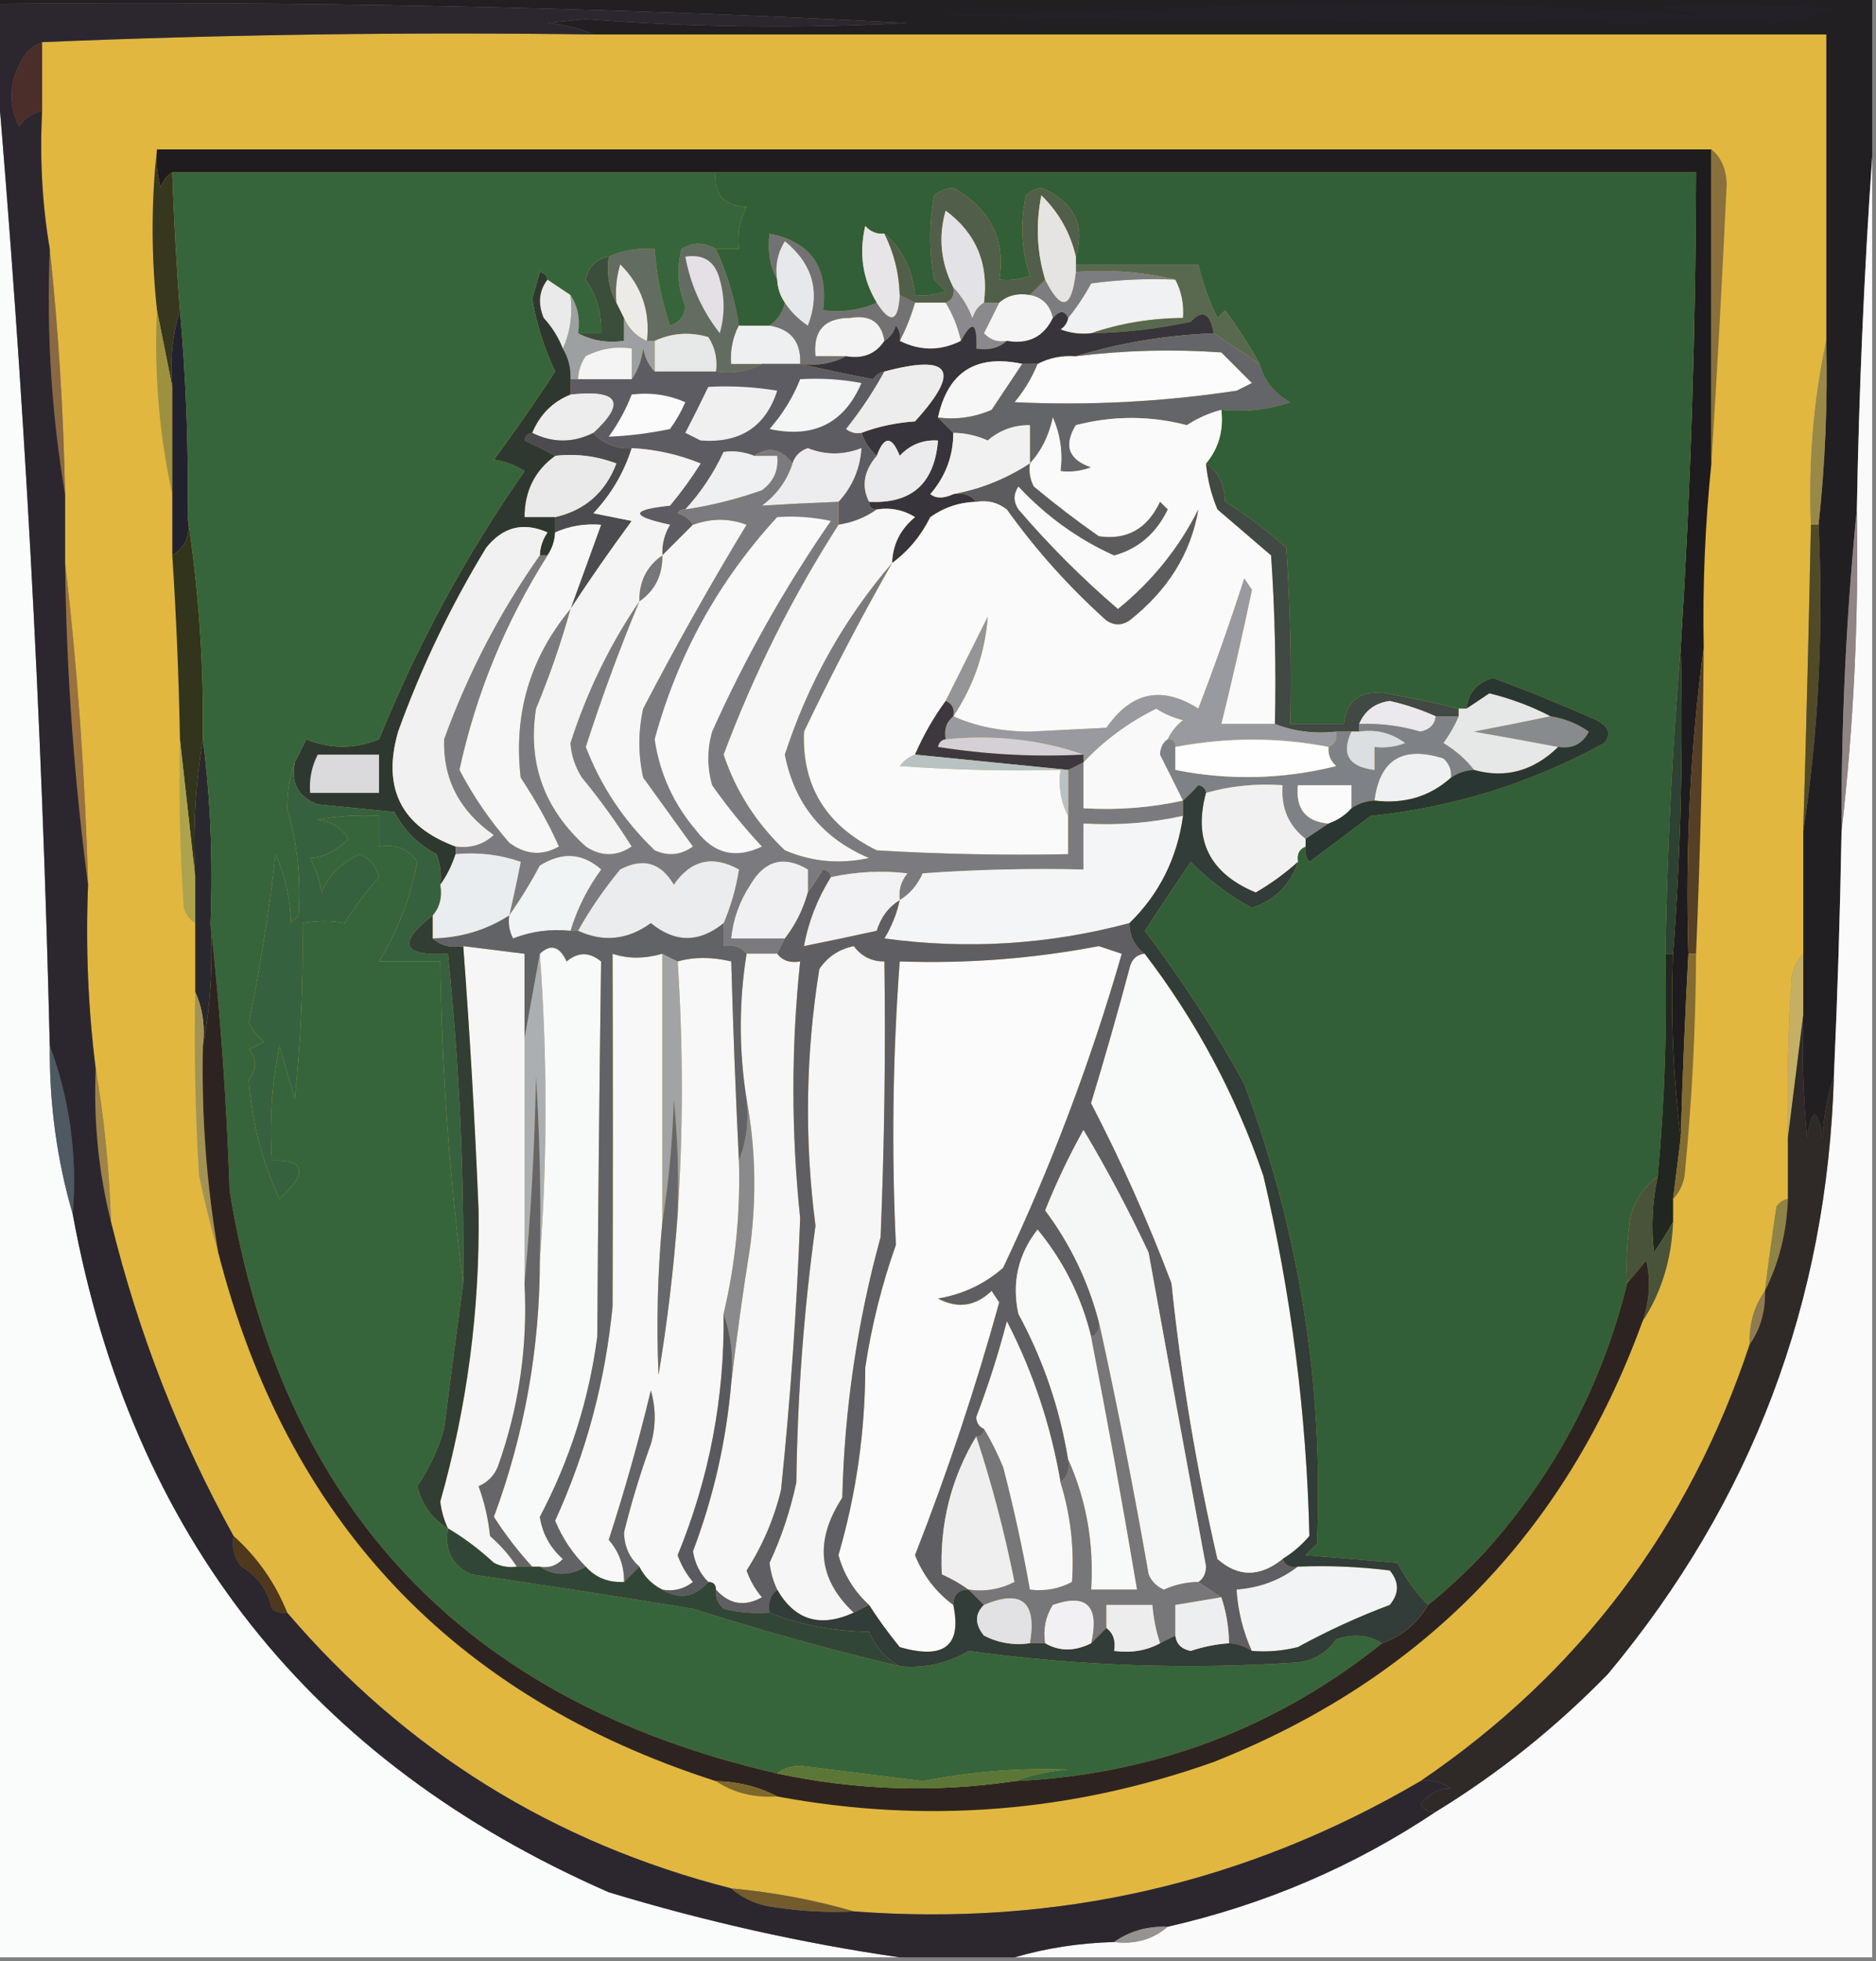 <?xml version="1.0" encoding="UTF-8"?>
<!DOCTYPE svg PUBLIC "-//W3C//DTD SVG 1.1//EN" "http://www.w3.org/Graphics/SVG/1.1/DTD/svg11.dtd">
<svg xmlns="http://www.w3.org/2000/svg" version="1.1" width="245px" height="256px" style="shape-rendering:geometricPrecision; text-rendering:geometricPrecision; image-rendering:optimizeQuality; fill-rule:evenodd; clip-rule:evenodd" xmlns:xlink="http://www.w3.org/1999/xlink">
<rect width="100%" height="100%" fill="#808080" stroke="none"/>
<g><path style="opacity:1" fill="#211f21" d="M -0.5,0.5 C -0.5,0.167 -0.5,-0.167 -0.5,-0.5C 81.167,-0.5 162.833,-0.5 244.5,-0.5C 244.5,6.5 244.5,13.5 244.5,20.5C 243.447,35.66 242.78,50.993 242.5,66.5C 241.114,80.311 240.448,94.311 240.5,108.5C 240.314,119.172 239.981,129.839 239.5,140.5C 238.683,142.969 238.183,145.635 238,148.5C 237.333,144.5 236.667,144.5 236,148.5C 235.501,143.177 235.334,137.844 235.5,132.5C 235.5,129.833 235.5,127.167 235.5,124.5C 235.5,119.167 235.5,113.833 235.5,108.5C 237.481,95.542 238.148,82.209 237.5,68.5C 238.365,60.534 238.698,52.534 238.5,44.5C 238.5,31.167 238.5,17.833 238.5,4.5C 184.833,4.5 131.167,4.5 77.5,4.5C 75.708,3.691 73.708,3.191 71.5,3C 73.167,2.833 74.833,2.667 76.5,2.5C 90.487,3.576 104.487,3.743 118.5,3C 78.862,0.936 39.196,0.102 -0.5,0.5 Z"/></g>
<g><path style="opacity:1" fill="#232028" d="M 165.5,0.5 C 184.574,0.19 203.574,0.69 222.5,2C 220.5,1.667 218.5,1.333 216.5,1C 217.833,0.833 219.167,0.667 220.5,0.5C 226.69,0.596 233.024,0.762 239.5,1C 236.956,2.092 234.289,2.759 231.5,3C 194.168,3.037 156.835,2.704 119.5,2C 135.005,1.831 150.339,1.331 165.5,0.5 Z"/></g>
<g><path style="opacity:1" fill="#e1b73f" d="M 77.5,4.5 C 131.167,4.5 184.833,4.5 238.5,4.5C 238.5,17.833 238.5,31.167 238.5,44.5C 236.845,52.271 236.178,60.271 236.5,68.5C 236.23,81.835 235.897,95.169 235.5,108.5C 235.5,113.833 235.5,119.167 235.5,124.5C 234.732,125.263 234.232,126.263 234,127.5C 233.5,134.492 233.334,141.492 233.5,148.5C 233.5,151.167 233.5,153.833 233.5,156.5C 232.883,156.611 232.383,156.944 232,157.5C 231.452,161.17 230.952,164.837 230.5,168.5C 229.076,170.515 228.41,172.848 228.5,175.5C 220.578,199.411 206.244,218.411 185.5,232.5C 162.751,245.837 138.084,251.503 111.5,249.5C 106.383,248.011 101.049,247.011 95.5,246.5C 72.293,240.572 52.96,228.572 37.5,210.5C 35.946,206.614 33.613,203.281 30.5,200.5C 23.387,187.654 18.054,173.988 14.5,159.5C 14.265,152.646 13.598,145.979 12.5,139.5C 11.508,131.684 11.174,123.684 11.5,115.5C 11.118,101.306 10.118,87.306 8.5,73.5C 8.5,70.5 8.5,67.5 8.5,64.5C 8.281,53.653 7.615,42.986 6.5,32.5C 5.51,26.69 5.177,20.69 5.5,14.5C 5.5,11.5 5.5,8.5 5.5,5.5C 29.328,4.502 53.328,4.169 77.5,4.5 Z"/></g>
<g><path style="opacity:1" fill="#4b2e29" d="M 5.5,5.5 C 5.5,8.5 5.5,11.5 5.5,14.5C 4.265,14.721 3.265,15.388 2.5,16.5C 1.167,13.833 1.167,11.167 2.5,8.5C 3.141,7.007 4.141,6.007 5.5,5.5 Z"/></g>
<g><path style="opacity:1" fill="#1e1c1e" d="M 20.5,19.5 C 88.167,19.5 155.833,19.5 223.5,19.5C 223.5,33.167 223.5,46.833 223.5,60.5C 222.677,68.471 222.344,76.471 222.5,84.5C 220.758,97.624 220.091,110.957 220.5,124.5C 220.065,132.495 219.731,140.495 219.5,148.5C 218.508,140.684 218.174,132.684 218.5,124.5C 219.496,111.344 219.829,98.01 219.5,84.5C 220.786,64.012 221.453,43.346 221.5,22.5C 178.833,22.5 136.167,22.5 93.5,22.5C 69.833,22.5 46.167,22.5 22.5,22.5C 21.778,22.918 21.278,23.584 21,24.5C 20.506,22.866 20.34,21.199 20.5,19.5 Z"/></g>
<g><path style="opacity:1" fill="#fafbfb" d="M -0.5,8.5 C 3.151,50.939 5.485,93.606 6.5,136.5C 6.439,144.109 7.439,151.442 9.5,158.5C 17.213,200.459 40.547,229.959 79.5,247C 92.079,250.818 104.745,253.651 117.5,255.5C 78.167,255.5 38.833,255.5 -0.5,255.5C -0.5,173.167 -0.5,90.833 -0.5,8.5 Z"/></g>
<g><path style="opacity:1" fill="#37361f" d="M 20.5,19.5 C 20.34,21.199 20.506,22.866 21,24.5C 21.278,23.584 21.778,22.918 22.5,22.5C 22.701,28.509 23.034,34.509 23.5,40.5C 22.521,43.625 22.187,46.958 22.5,50.5C 21.833,47.167 21.167,43.833 20.5,40.5C 19.741,33.328 19.741,26.328 20.5,19.5 Z"/></g>
<g><path style="opacity:1" fill="#3b4d3b" d="M 79.5,33.5 C 79.205,35.735 79.539,37.735 80.5,39.5C 80.833,40.167 81.167,40.833 81.5,41.5C 81.5,42.5 81.5,43.5 81.5,44.5C 79.265,44.795 77.265,44.461 75.5,43.5C 76.5,43.5 77.5,43.5 78.5,43.5C 78.613,40.951 77.946,38.618 76.5,36.5C 76.879,34.787 77.879,33.787 79.5,33.5 Z"/></g>
<g><path style="opacity:1" fill="#f0f1f2" d="M 153.5,36.5 C 154.301,38.042 154.634,39.709 154.5,41.5C 150.267,41.539 146.267,42.205 142.5,43.5C 141.127,43.657 139.793,43.49 138.5,43C 139.056,42.617 139.389,42.117 139.5,41.5C 140.601,40.152 141.601,38.652 142.5,37C 146.152,36.501 149.818,36.335 153.5,36.5 Z"/></g>
<g><path style="opacity:1" fill="#f5f5f6" d="M 134.5,38.5 C 136.144,38.81 137.144,39.81 137.5,41.5C 136.313,43.975 134.313,44.975 131.5,44.5C 130.325,44.719 129.325,44.386 128.5,43.5C 129.18,42.14 129.847,40.807 130.5,39.5C 131.568,38.566 132.901,38.232 134.5,38.5 Z"/></g>
<g><path style="opacity:1" fill="#f5f5f5" d="M 119.5,39.5 C 120.833,39.5 122.167,39.5 123.5,39.5C 124.441,41.05 125.107,42.716 125.5,44.5C 122.833,45.833 120.167,45.833 117.5,44.5C 118.309,42.972 118.976,41.306 119.5,39.5 Z"/></g>
<g><path style="opacity:1" fill="#596950" d="M 140.5,35.5 C 140.5,35.167 140.5,34.833 140.5,34.5C 145.833,34.5 151.167,34.5 156.5,34.5C 157.049,36.901 157.882,39.235 159,41.5C 159.333,41.167 159.667,40.833 160,40.5C 161.669,42.743 163.169,45.076 164.5,47.5C 162.5,46.167 160.5,44.833 158.5,43.5C 158.042,40.849 157.042,40.349 155.5,42C 151.21,42.922 146.877,43.422 142.5,43.5C 146.267,42.205 150.267,41.539 154.5,41.5C 154.634,39.709 154.301,38.042 153.5,36.5C 149.366,35.515 145.032,35.182 140.5,35.5 Z"/></g>
<g><path style="opacity:1" fill="#ecebe7" d="M 84.5,44.5 C 83.1,43.9 82.1,42.9 81.5,41.5C 81.167,40.833 80.833,40.167 80.5,39.5C 80.34,37.801 80.507,36.134 81,34.5C 83.761,37.241 84.928,40.574 84.5,44.5 Z"/></g>
<g><path style="opacity:1" fill="#f3f3f4" d="M 115.5,44.5 C 114.365,46.213 112.698,46.88 110.5,46.5C 109.167,46.5 107.833,46.5 106.5,46.5C 106.163,43.17 107.663,41.504 111,41.5C 113.626,41.05 115.126,42.05 115.5,44.5 Z"/></g>
<g><path style="opacity:1" fill="#8a898d" d="M 124.5,37.5 C 125.558,38.6 126.392,39.934 127,41.5C 127.278,40.584 127.778,39.917 128.5,39.5C 129.167,39.5 129.833,39.5 130.5,39.5C 129.847,40.807 129.18,42.14 128.5,43.5C 129.325,44.386 130.325,44.719 131.5,44.5C 130.432,45.434 129.099,45.768 127.5,45.5C 127.633,42.075 126.967,41.742 125.5,44.5C 125.107,42.716 124.441,41.05 123.5,39.5C 124.338,39.158 124.672,38.492 124.5,37.5 Z"/></g>
<g><path style="opacity:1" fill="#636c61" d="M 93.5,32.5 C 94.981,35.728 95.981,39.061 96.5,42.5C 95.699,44.042 95.366,45.709 95.5,47.5C 96.833,47.5 98.167,47.5 99.5,47.5C 97.735,48.461 95.735,48.795 93.5,48.5C 93.713,46.856 93.38,45.356 92.5,44C 90.071,43.297 87.737,43.463 85.5,44.5C 85.167,44.5 84.833,44.5 84.5,44.5C 84.928,40.574 83.761,37.241 81,34.5C 80.507,36.134 80.34,37.801 80.5,39.5C 79.539,37.735 79.205,35.735 79.5,33.5C 81.379,32.659 83.379,32.325 85.5,32.5C 85.736,35.914 86.403,39.247 87.5,42.5C 88.72,42.113 89.386,41.28 89.5,40C 88.507,37.547 88.341,35.047 89,32.5C 90.414,31.587 91.914,31.587 93.5,32.5 Z"/></g>
<g><path style="opacity:1" fill="#e4e0e5" d="M 89.5,33.5 C 91.912,33.137 93.412,34.137 94,36.5C 94.667,38.833 94.667,41.167 94,43.5C 91.676,40.52 90.176,37.187 89.5,33.5 Z"/></g>
<g><path style="opacity:1" fill="#89703c" d="M 223.5,19.5 C 224.765,20.515 225.431,22.015 225.5,24C 224.926,36.328 224.259,48.494 223.5,60.5C 223.5,46.833 223.5,33.167 223.5,19.5 Z"/></g>
<g><path style="opacity:1" fill="#eaeaeb" d="M 71.5,36.5 C 72.5,37.167 73.5,37.833 74.5,38.5C 74.802,41.059 74.468,43.393 73.5,45.5C 72.928,44.027 72.095,42.693 71,41.5C 70.22,39.613 70.387,37.946 71.5,36.5 Z"/></g>
<g><path style="opacity:1" fill="#eeeff0" d="M 96.5,42.5 C 97.833,42.5 99.167,42.5 100.5,42.5C 103.297,42.967 104.631,44.633 104.5,47.5C 102.833,47.5 101.167,47.5 99.5,47.5C 98.167,47.5 96.833,47.5 95.5,47.5C 95.366,45.709 95.699,44.042 96.5,42.5 Z"/></g>
<g><path style="opacity:1" fill="#e7e8e8" d="M 93.5,48.5 C 90.833,48.5 88.167,48.5 85.5,48.5C 85.5,47.167 85.5,45.833 85.5,44.5C 87.737,43.463 90.071,43.297 92.5,44C 93.38,45.356 93.713,46.856 93.5,48.5 Z"/></g>
<g><path style="opacity:1" fill="#727274" d="M 114.5,39.5 C 116.306,42.338 117.306,42.005 117.5,38.5C 118.167,38.833 118.833,39.167 119.5,39.5C 118.976,41.306 118.309,42.972 117.5,44.5C 117.631,43.761 117.464,43.094 117,42.5C 116.722,43.416 116.222,44.083 115.5,44.5C 115.126,42.05 113.626,41.05 111,41.5C 107.663,41.504 106.163,43.17 106.5,46.5C 107.833,46.5 109.167,46.5 110.5,46.5C 108.735,47.461 106.735,47.795 104.5,47.5C 104.631,44.633 103.297,42.967 100.5,42.5C 101.551,41.778 102.218,40.778 102.5,39.5C 103.265,40.66 104.265,41.66 105.5,42.5C 107.161,38.15 106.161,34.483 102.5,31.5C 101.548,33.045 101.215,34.712 101.5,36.5C 100.539,34.735 100.205,32.735 100.5,30.5C 105.872,31.559 108.206,34.892 107.5,40.5C 110.059,40.802 112.393,40.468 114.5,39.5 Z"/></g>
<g><path style="opacity:1" fill="#9da0a2" d="M 74.5,38.5 C 75.451,39.919 75.784,41.585 75.5,43.5C 77.265,44.461 79.265,44.795 81.5,44.5C 81.5,43.5 81.5,42.5 81.5,41.5C 82.1,42.9 83.1,43.9 84.5,44.5C 84.833,44.5 85.167,44.5 85.5,44.5C 85.5,45.833 85.5,47.167 85.5,48.5C 84.732,47.737 84.232,46.737 84,45.5C 83.79,47.058 83.29,48.392 82.5,49.5C 82.5,48.167 82.5,46.833 82.5,45.5C 80.396,45.201 78.396,45.534 76.5,46.5C 75.873,47.417 75.539,48.417 75.5,49.5C 75.167,49.5 74.833,49.5 74.5,49.5C 74.567,48.041 74.234,46.708 73.5,45.5C 74.468,43.393 74.802,41.059 74.5,38.5 Z"/></g>
<g><path style="opacity:1" fill="#f4f4f5" d="M 82.5,49.5 C 80.167,49.5 77.833,49.5 75.5,49.5C 75.539,48.417 75.873,47.417 76.5,46.5C 78.396,45.534 80.396,45.201 82.5,45.5C 82.5,46.833 82.5,48.167 82.5,49.5 Z"/></g>
<g><path style="opacity:1" fill="#fcfcfc" d="M 135.5,47.5 C 137.042,46.699 138.708,46.366 140.5,46.5C 146.822,45.723 153.155,45.556 159.5,46C 160.833,47.333 162.167,48.667 163.5,50C 162.833,50.333 162.167,50.667 161.5,51C 151.813,52.46 142.146,52.96 132.5,52.5C 133.763,50.971 134.763,49.305 135.5,47.5 Z"/></g>
<g><path style="opacity:1" fill="#fbfafa" d="M 244.5,20.5 C 244.5,98.833 244.5,177.167 244.5,255.5C 207.167,255.5 169.833,255.5 132.5,255.5C 136.618,254.291 140.951,253.624 145.5,253.5C 148.228,253.829 150.562,253.163 152.5,251.5C 165.192,248.612 176.858,243.612 187.5,236.5C 195.683,231.497 203.183,225.497 210,218.5C 228.795,195.954 238.629,169.954 239.5,140.5C 239.981,129.839 240.314,119.172 240.5,108.5C 242.084,94.698 242.75,80.698 242.5,66.5C 242.78,50.993 243.447,35.66 244.5,20.5 Z"/></g>
<g><path style="opacity:1" fill="#37343b" d="M 139.5,41.5 C 139.389,42.117 139.056,42.617 138.5,43C 139.793,43.49 141.127,43.657 142.5,43.5C 146.877,43.422 151.21,42.922 155.5,42C 157.042,40.349 158.042,40.849 158.5,43.5C 152.25,43.754 146.25,44.754 140.5,46.5C 138.708,46.366 137.042,46.699 135.5,47.5C 134.833,47.5 134.167,47.5 133.5,47.5C 127.463,46.215 123.796,48.549 122.5,54.5C 123.167,55.167 123.833,55.833 124.5,56.5C 124.494,59.518 123.494,62.184 121.5,64.5C 122.233,65.087 123.233,65.087 124.5,64.5C 125.791,64.263 126.791,64.596 127.5,65.5C 125.304,65.565 123.304,66.232 121.5,67.5C 120.291,69.941 118.624,71.941 116.5,73.5C 116.585,71.071 117.585,69.071 119.5,67.5C 117.955,66.548 116.288,66.215 114.5,66.5C 113.833,66.5 113.5,66.167 113.5,65.5C 119.039,65.796 122.039,63.129 122.5,57.5C 120.516,57.383 118.85,58.05 117.5,59.5C 116.466,56.875 115.466,56.875 114.5,59.5C 113.599,58.709 112.932,57.709 112.5,56.5C 114.631,55.686 116.964,55.186 119.5,55C 125.553,48.342 124.22,46.175 115.5,48.5C 114.883,48.611 114.383,48.944 114,49.5C 110.73,48.868 107.563,48.201 104.5,47.5C 106.735,47.795 108.735,47.461 110.5,46.5C 112.698,46.88 114.365,46.213 115.5,44.5C 116.222,44.083 116.722,43.416 117,42.5C 117.464,43.094 117.631,43.761 117.5,44.5C 120.167,45.833 122.833,45.833 125.5,44.5C 126.967,41.742 127.633,42.075 127.5,45.5C 129.099,45.768 130.432,45.434 131.5,44.5C 134.313,44.975 136.313,43.975 137.5,41.5C 138.396,40.494 139.062,40.494 139.5,41.5 Z"/></g>
<g><path style="opacity:1" fill="#f7f7f7" d="M 133.5,47.5 C 132.177,49.471 130.844,51.471 129.5,53.5C 127.257,54.474 124.924,54.808 122.5,54.5C 123.796,48.549 127.463,46.215 133.5,47.5 Z"/></g>
<g><path style="opacity:1" fill="#5e5c63" d="M 85.5,48.5 C 88.167,48.5 90.833,48.5 93.5,48.5C 95.735,48.795 97.735,48.461 99.5,47.5C 101.167,47.5 102.833,47.5 104.5,47.5C 107.563,48.201 110.73,48.868 114,49.5C 114.383,48.944 114.883,48.611 115.5,48.5C 114.081,51.1 112.415,53.6 110.5,56C 111.094,56.464 111.761,56.631 112.5,56.5C 112.932,57.709 113.599,58.709 114.5,59.5C 112.812,61.477 112.479,63.477 113.5,65.5C 113.5,66.167 113.833,66.5 114.5,66.5C 113.07,67.537 111.403,68.204 109.5,68.5C 109.5,67.5 109.5,66.5 109.5,65.5C 111.312,63.539 112.312,61.206 112.5,58.5C 110.119,59.42 107.786,59.42 105.5,58.5C 104.478,58.855 103.811,59.522 103.5,60.5C 102.024,58.568 100.357,58.235 98.5,59.5C 97.153,58.972 95.819,58.805 94.5,59C 93.195,61.787 91.528,64.287 89.5,66.5C 89.062,66.435 88.728,66.601 88.5,67C 89.416,67.278 90.082,67.778 90.5,68.5C 89.167,69.833 87.833,71.167 86.5,72.5C 86.421,71.07 86.754,69.736 87.5,68.5C 82.279,67.376 82.279,66.542 87.5,66C 88.956,64.255 90.289,62.422 91.5,60.5C 88.609,59.322 85.609,58.655 82.5,58.5C 80.446,58.635 78.779,57.968 77.5,56.5C 81.799,52.503 80.799,50.836 74.5,51.5C 74.5,50.833 74.5,50.167 74.5,49.5C 74.833,49.5 75.167,49.5 75.5,49.5C 77.833,49.5 80.167,49.5 82.5,49.5C 83.29,48.392 83.79,47.058 84,45.5C 84.232,46.737 84.732,47.737 85.5,48.5 Z"/></g>
<g><path style="opacity:1" fill="#eeedee" d="M 112.5,56.5 C 111.761,56.631 111.094,56.464 110.5,56C 112.415,53.6 114.081,51.1 115.5,48.5C 124.22,46.175 125.553,48.342 119.5,55C 116.964,55.186 114.631,55.686 112.5,56.5 Z"/></g>
<g><path style="opacity:1" fill="#f4f5f5" d="M 104.5,49.5 C 107.187,49.336 109.854,49.503 112.5,50C 110.261,55.247 106.261,57.247 100.5,56C 102.232,54.028 103.565,51.861 104.5,49.5 Z"/></g>
<g><path style="opacity:1" fill="#f1f0f1" d="M 92.5,50.5 C 95.518,50.335 98.518,50.502 101.5,51C 99.982,55.71 96.648,57.877 91.5,57.5C 90.833,57.167 90.167,56.833 89.5,56.5C 90.559,54.466 91.559,52.466 92.5,50.5 Z"/></g>
<g><path style="opacity:1" fill="#ededee" d="M 74.5,51.5 C 80.799,50.836 81.799,52.503 77.5,56.5C 74.833,57.833 72.167,57.833 69.5,56.5C 70.517,54.089 72.184,52.422 74.5,51.5 Z"/></g>
<g><path style="opacity:1" fill="#fbfbfb" d="M 82.5,51.5 C 84.924,51.192 87.257,51.526 89.5,52.5C 88.96,53.748 88.293,54.915 87.5,56C 84.779,56.568 82.112,56.901 79.5,57C 80.758,55.259 81.758,53.426 82.5,51.5 Z"/></g>
<g><path style="opacity:1" fill="#9d9140" d="M 20.5,40.5 C 21.167,43.833 21.833,47.167 22.5,50.5C 22.5,55.167 22.5,59.833 22.5,64.5C 20.785,56.736 20.118,48.736 20.5,40.5 Z"/></g>
<g><path style="opacity:1" fill="#636569" d="M 158.5,43.5 C 160.5,44.833 162.5,46.167 164.5,47.5C 165.114,49.722 166.448,51.389 168.5,52.5C 165.572,53.484 162.572,53.817 159.5,53.5C 157.906,53.919 156.406,54.586 155,55.5C 150.173,54.245 145.34,54.245 140.5,55.5C 138.886,58.157 139.552,59.99 142.5,61C 141.207,61.49 139.873,61.657 138.5,61.5C 138.808,59.076 138.474,56.743 137.5,54.5C 136.989,56.884 135.989,58.884 134.5,60.5C 134.5,58.833 134.5,57.167 134.5,55.5C 132.4,55.477 130.567,56.144 129,57.5C 127.56,56.852 126.06,56.519 124.5,56.5C 123.833,55.833 123.167,55.167 122.5,54.5C 124.924,54.808 127.257,54.474 129.5,53.5C 130.844,51.471 132.177,49.471 133.5,47.5C 134.167,47.5 134.833,47.5 135.5,47.5C 134.763,49.305 133.763,50.971 132.5,52.5C 142.146,52.96 151.813,52.46 161.5,51C 162.167,50.667 162.833,50.333 163.5,50C 162.167,48.667 160.833,47.333 159.5,46C 153.155,45.556 146.822,45.723 140.5,46.5C 146.25,44.754 152.25,43.754 158.5,43.5 Z"/></g>
<g><path style="opacity:1" fill="#325f37" d="M 93.5,22.5 C 136.167,22.5 178.833,22.5 221.5,22.5C 221.453,43.346 220.786,64.012 219.5,84.5C 218.395,97.656 217.728,110.99 217.5,124.5C 217.725,134.199 217.392,143.866 216.5,153.5C 214.903,154.737 213.737,156.404 213,158.5C 212.502,161.482 212.335,164.482 212.5,167.5C 209.269,180.673 203.102,192.34 194,202.5C 191.584,205.088 189.084,207.422 186.5,209.5C 184.948,207.965 183.615,206.131 182.5,204C 178.5,203.667 174.5,203.333 170.5,203C 171,202.5 171.5,202 172,201.5C 172.884,180.851 169.717,160.851 162.5,141.5C 158.677,134.526 154.344,127.859 149.5,121.5C 151.504,118.458 153.504,115.458 155.5,112.5C 157.909,114.918 160.576,116.918 163.5,118.5C 166.514,117.486 168.514,115.486 169.5,112.5C 169.328,111.508 169.662,110.842 170.5,110.5C 170.369,111.239 170.536,111.906 171,112.5C 173.702,110.498 176.368,108.498 179,106.5C 189.763,105.406 199.93,102.24 209.5,97C 210.458,95.853 210.125,94.853 208.5,94C 204.057,92.028 199.557,90.195 195,88.5C 192.926,89.072 191.76,90.405 191.5,92.5C 191.167,92.5 190.833,92.5 190.5,92.5C 187.367,91.735 184.2,91.068 181,90.5C 177.707,90.046 175.874,91.38 175.5,94.5C 173.167,94.5 170.833,94.5 168.5,94.5C 168.666,86.826 168.5,79.159 168,71.5C 165.512,69.257 162.846,67.257 160,65.5C 159.95,63.256 159.117,61.589 157.5,60.5C 159.148,58.544 159.815,56.211 159.5,53.5C 162.572,53.817 165.572,53.484 168.5,52.5C 166.448,51.389 165.114,49.722 164.5,47.5C 163.169,45.076 161.669,42.743 160,40.5C 159.667,40.833 159.333,41.167 159,41.5C 157.882,39.235 157.049,36.901 156.5,34.5C 151.167,34.5 145.833,34.5 140.5,34.5C 140.5,34.167 140.5,33.833 140.5,33.5C 141.777,29.383 140.277,26.383 136,24.5C 135.228,24.645 134.561,24.978 134,25.5C 133.211,29.091 133.378,32.592 134.5,36C 133.207,36.49 131.873,36.657 130.5,36.5C 131.367,31.293 129.367,27.293 124.5,24.5C 123.558,24.608 122.725,24.942 122,25.5C 121.333,29.167 121.333,32.833 122,36.5C 122.5,37 123,37.5 123.5,38C 122.207,38.49 120.873,38.657 119.5,38.5C 119.171,35.173 117.837,32.507 115.5,30.5C 114.504,30.586 113.671,30.252 113,29.5C 112.157,33.103 112.657,36.436 114.5,39.5C 112.393,40.468 110.059,40.802 107.5,40.5C 108.206,34.892 105.872,31.559 100.5,30.5C 100.205,32.735 100.539,34.735 101.5,36.5C 101.557,37.609 101.89,38.609 102.5,39.5C 102.218,40.778 101.551,41.778 100.5,42.5C 99.167,42.5 97.833,42.5 96.5,42.5C 95.981,39.061 94.981,35.728 93.5,32.5C 94.5,32.5 95.5,32.5 96.5,32.5C 96.261,30.533 96.594,28.7 97.5,27C 94.553,26.888 93.22,25.388 93.5,22.5 Z"/></g>
<g><path style="opacity:1" fill="#7c7d80" d="M 140.5,35.5 C 145.032,35.182 149.366,35.515 153.5,36.5C 149.818,36.335 146.152,36.501 142.5,37C 141.601,38.652 140.601,40.152 139.5,41.5C 139.062,40.494 138.396,40.494 137.5,41.5C 137.144,39.81 136.144,38.81 134.5,38.5C 135.167,37.833 135.833,37.167 136.5,36.5C 138.612,40.701 139.945,40.367 140.5,35.5 Z"/></g>
<g><path style="opacity:1" fill="#e6e8eb" d="M 102.5,39.5 C 101.89,38.609 101.557,37.609 101.5,36.5C 101.215,34.712 101.548,33.045 102.5,31.5C 106.161,34.483 107.161,38.15 105.5,42.5C 104.265,41.66 103.265,40.66 102.5,39.5 Z"/></g>
<g><path style="opacity:1" fill="#e7e5e8" d="M 115.5,30.5 C 116.75,33.006 117.416,35.673 117.5,38.5C 117.306,42.005 116.306,42.338 114.5,39.5C 112.657,36.436 112.157,33.103 113,29.5C 113.671,30.252 114.504,30.586 115.5,30.5 Z"/></g>
<g><path style="opacity:1" fill="#515e4a" d="M 140.5,33.5 C 139.784,30.402 138.284,27.736 136,25.5C 135.245,29.255 135.411,32.922 136.5,36.5C 135.833,37.167 135.167,37.833 134.5,38.5C 132.901,38.232 131.568,38.566 130.5,39.5C 129.833,39.5 129.167,39.5 128.5,39.5C 129.153,34.443 127.487,30.443 123.5,27.5C 122.518,30.926 122.851,34.259 124.5,37.5C 124.672,38.492 124.338,39.158 123.5,39.5C 122.167,39.5 120.833,39.5 119.5,39.5C 118.833,39.167 118.167,38.833 117.5,38.5C 117.416,35.673 116.75,33.006 115.5,30.5C 117.837,32.507 119.171,35.173 119.5,38.5C 120.873,38.657 122.207,38.49 123.5,38C 123,37.5 122.5,37 122,36.5C 121.333,32.833 121.333,29.167 122,25.5C 122.725,24.942 123.558,24.608 124.5,24.5C 129.367,27.293 131.367,31.293 130.5,36.5C 131.873,36.657 133.207,36.49 134.5,36C 133.378,32.592 133.211,29.091 134,25.5C 134.561,24.978 135.228,24.645 136,24.5C 140.277,26.383 141.777,29.383 140.5,33.5 Z"/></g>
<g><path style="opacity:1" fill="#e3e2e6" d="M 128.5,39.5 C 127.778,39.917 127.278,40.584 127,41.5C 126.392,39.934 125.558,38.6 124.5,37.5C 122.851,34.259 122.518,30.926 123.5,27.5C 127.487,30.443 129.153,34.443 128.5,39.5 Z"/></g>
<g><path style="opacity:1" fill="#e5e4e2" d="M 140.5,33.5 C 140.5,33.833 140.5,34.167 140.5,34.5C 140.5,34.833 140.5,35.167 140.5,35.5C 139.945,40.367 138.612,40.701 136.5,36.5C 135.411,32.922 135.245,29.255 136,25.5C 138.284,27.736 139.784,30.402 140.5,33.5 Z"/></g>
<g><path style="opacity:1" fill="#f2f1f2" d="M 134.5,60.5 C 131.372,62.53 128.039,63.863 124.5,64.5C 123.233,65.087 122.233,65.087 121.5,64.5C 123.494,62.184 124.494,59.518 124.5,56.5C 126.06,56.519 127.56,56.852 129,57.5C 130.567,56.144 132.4,55.477 134.5,55.5C 134.5,57.167 134.5,58.833 134.5,60.5 Z"/></g>
<g><path style="opacity:1" fill="#4b4b50" d="M 69.5,56.5 C 72.167,57.833 74.833,57.833 77.5,56.5C 78.779,57.968 80.446,58.635 82.5,58.5C 81.491,61.686 79.824,64.519 77.5,67C 79.167,67.333 80.833,67.667 82.5,68C 79.688,71.812 77.021,75.646 74.5,79.5C 75.833,75.833 77.167,72.167 78.5,68.5C 76.379,68.325 74.379,68.659 72.5,69.5C 72.5,68.833 72.5,68.167 72.5,67.5C 76.386,66.617 79.053,64.283 80.5,60.5C 77.913,59.52 75.247,59.187 72.5,59.5C 71.282,58.839 69.949,58.172 68.5,57.5C 68.624,56.893 68.957,56.56 69.5,56.5 Z"/></g>
<g><path style="opacity:1" fill="#ebeaec" d="M 113.5,65.5 C 112.479,63.477 112.812,61.477 114.5,59.5C 115.466,56.875 116.466,56.875 117.5,59.5C 118.85,58.05 120.516,57.383 122.5,57.5C 122.039,63.129 119.039,65.796 113.5,65.5 Z"/></g>
<g><path style="opacity:1" fill="#988947" d="M 238.5,44.5 C 238.698,52.534 238.365,60.534 237.5,68.5C 237.167,68.5 236.833,68.5 236.5,68.5C 236.178,60.271 236.845,52.271 238.5,44.5 Z"/></g>
<g><path style="opacity:1" fill="#896942" d="M 6.5,32.5 C 7.615,42.986 8.281,53.653 8.5,64.5C 6.728,54.057 6.062,43.39 6.5,32.5 Z"/></g>
<g><path style="opacity:1" fill="#eaeaeb" d="M 72.5,59.5 C 75.247,59.187 77.913,59.52 80.5,60.5C 79.053,64.283 76.386,66.617 72.5,67.5C 71.167,67.5 69.833,67.5 68.5,67.5C 68.518,64.079 69.851,61.412 72.5,59.5 Z"/></g>
<g><path style="opacity:1" fill="#eff0f1" d="M 98.5,59.5 C 99.5,59.5 100.5,59.5 101.5,59.5C 101.703,61.39 101.037,62.89 99.5,64C 96.245,65.153 92.912,65.987 89.5,66.5C 91.528,64.287 93.195,61.787 94.5,59C 95.819,58.805 97.153,58.972 98.5,59.5 Z"/></g>
<g><path style="opacity:1" fill="#ededef" d="M 109.5,65.5 C 106.111,65.632 102.777,65.799 99.5,66C 101.439,64.568 102.772,62.735 103.5,60.5C 103.811,59.522 104.478,58.855 105.5,58.5C 107.786,59.42 110.119,59.42 112.5,58.5C 112.312,61.206 111.312,63.539 109.5,65.5 Z"/></g>
<g><path style="opacity:1" fill="#fafafa" d="M 159.5,53.5 C 159.815,56.211 159.148,58.544 157.5,60.5C 157.687,62.564 158.187,64.564 159,66.5C 161.333,68.5 163.667,70.5 166,72.5C 166.5,79.826 166.666,87.159 166.5,94.5C 164.167,94.5 161.833,94.5 159.5,94.5C 160.932,88.7 162.266,82.866 163.5,77C 163.167,76.5 162.833,76 162.5,75.5C 160.651,81.232 158.651,86.899 156.5,92.5C 151.744,89.47 147.744,90.303 144.5,95C 141.167,95.167 137.833,95.333 134.5,95.5C 130.761,95.486 127.428,94.82 124.5,93.5C 127.137,89.559 128.637,85.226 129,80.5C 127.138,84.224 125.304,87.891 123.5,91.5C 121.917,93.663 120.584,95.996 119.5,98.5C 118.711,98.783 118.044,99.283 117.5,100C 124.492,100.5 131.492,100.666 138.5,100.5C 138.205,102.735 138.539,104.735 139.5,106.5C 139.5,108.167 139.5,109.833 139.5,111.5C 131.16,111.666 122.827,111.5 114.5,111C 107.873,107.753 104.706,102.587 105,95.5C 108.589,87.987 112.422,80.654 116.5,73.5C 118.624,71.941 120.291,69.941 121.5,67.5C 123.304,66.232 125.304,65.565 127.5,65.5C 128.978,65.238 130.311,65.571 131.5,66.5C 135.278,71.78 139.611,76.614 144.5,81C 145.5,81.667 146.5,81.667 147.5,81C 152.536,77.034 155.536,72.201 156.5,66.5C 153.956,71.55 150.456,75.883 146,79.5C 141.36,75.527 137.027,71.194 133,66.5C 132.333,65.5 132.333,64.5 133,63.5C 136.642,67.388 140.808,70.388 145.5,72.5C 148.646,71.641 150.979,69.641 152.5,66.5C 152.167,66.167 151.833,65.833 151.5,65.5C 149.836,69.036 147.169,70.536 143.5,70C 140.577,67.954 137.743,65.788 135,63.5C 134.517,62.552 134.351,61.552 134.5,60.5C 135.989,58.884 136.989,56.884 137.5,54.5C 138.474,56.743 138.808,59.076 138.5,61.5C 139.873,61.657 141.207,61.49 142.5,61C 139.552,59.99 138.886,58.157 140.5,55.5C 145.34,54.245 150.173,54.245 155,55.5C 156.406,54.586 157.906,53.919 159.5,53.5 Z"/></g>
<g><path style="opacity:1" fill="#5c5c5f" d="M 134.5,60.5 C 134.351,61.552 134.517,62.552 135,63.5C 137.743,65.788 140.577,67.954 143.5,70C 147.169,70.536 149.836,69.036 151.5,65.5C 151.833,65.833 152.167,66.167 152.5,66.5C 150.979,69.641 148.646,71.641 145.5,72.5C 140.808,70.388 136.642,67.388 133,63.5C 132.333,64.5 132.333,65.5 133,66.5C 137.027,71.194 141.36,75.527 146,79.5C 150.456,75.883 153.956,71.55 156.5,66.5C 155.536,72.201 152.536,77.034 147.5,81C 146.5,81.667 145.5,81.667 144.5,81C 139.611,76.614 135.278,71.78 131.5,66.5C 130.311,65.571 128.978,65.238 127.5,65.5C 126.791,64.596 125.791,64.263 124.5,64.5C 128.039,63.863 131.372,62.53 134.5,60.5 Z"/></g>
<g><path style="opacity:1" fill="#22222f" d="M 23.5,40.5 C 24.308,49.476 24.642,58.476 24.5,67.5C 24.923,69.781 24.256,71.448 22.5,72.5C 22.5,69.833 22.5,67.167 22.5,64.5C 22.5,59.833 22.5,55.167 22.5,50.5C 22.187,46.958 22.521,43.625 23.5,40.5 Z"/></g>
<g><path style="opacity:1" fill="#2f3830" d="M 71.5,36.5 C 70.387,37.946 70.22,39.613 71,41.5C 72.095,42.693 72.928,44.027 73.5,45.5C 74.234,46.708 74.567,48.041 74.5,49.5C 74.5,50.167 74.5,50.833 74.5,51.5C 72.184,52.422 70.517,54.089 69.5,56.5C 68.957,56.56 68.624,56.893 68.5,57.5C 69.949,58.172 71.282,58.839 72.5,59.5C 69.851,61.412 68.518,64.079 68.5,67.5C 69.833,67.5 71.167,67.5 72.5,67.5C 72.5,68.167 72.5,68.833 72.5,69.5C 72.443,70.609 72.11,71.609 71.5,72.5C 71.167,72.5 70.833,72.5 70.5,72.5C 70.539,71.417 70.873,70.417 71.5,69.5C 68.352,68.103 65.686,68.769 63.5,71.5C 58.865,79.104 55.032,87.104 52,95.5C 49.881,102.865 52.381,107.865 59.5,110.5C 59.5,110.833 59.5,111.167 59.5,111.5C 59.011,112.995 58.345,114.329 57.5,115.5C 57.657,114.127 57.49,112.793 57,111.5C 54.597,110.219 52.763,108.386 51.5,106C 48.167,105.667 44.833,105.333 41.5,105C 38.965,104.072 37.965,102.238 38.5,99.5C 38.987,98.527 39.487,97.527 40,96.5C 43.125,97.787 46.291,97.787 49.5,96.5C 54.538,84.089 60.871,72.422 68.5,61.5C 67.271,60.719 65.938,60.219 64.5,60C 67.303,56.214 69.97,52.381 72.5,48.5C 71.063,45.462 70.063,42.296 69.5,39C 69.833,37.833 70.167,36.667 70.5,35.5C 71.107,35.624 71.44,35.957 71.5,36.5 Z"/></g>
<g><path style="opacity:1" fill="#f7f7f7" d="M 114.5,66.5 C 116.288,66.215 117.955,66.548 119.5,67.5C 117.585,69.071 116.585,71.071 116.5,73.5C 110.207,80.825 105.54,89.158 102.5,98.5C 103.752,104.923 107.419,109.423 113.5,112C 109.705,112.837 106.039,112.504 102.5,111C 98.764,107.448 96.097,103.281 94.5,98.5C 98.446,87.941 103.446,77.941 109.5,68.5C 111.403,68.204 113.07,67.537 114.5,66.5 Z"/></g>
<g><path style="opacity:1" fill="#f7f7f8" d="M 74.5,79.5 C 69.21,85.872 67.044,93.206 68,101.5C 70.001,104.52 71.668,107.52 73,110.5C 70.79,111.749 68.624,111.582 66.5,110C 63.963,107.094 61.796,103.927 60,100.5C 62.144,90.589 65.978,81.256 71.5,72.5C 72.11,71.609 72.443,70.609 72.5,69.5C 74.379,68.659 76.379,68.325 78.5,68.5C 77.167,72.167 75.833,75.833 74.5,79.5 Z"/></g>
<g><path style="opacity:1" fill="#f4f4f5" d="M 82.5,58.5 C 85.609,58.655 88.609,59.322 91.5,60.5C 90.289,62.422 88.956,64.255 87.5,66C 82.279,66.542 82.279,67.376 87.5,68.5C 86.754,69.736 86.421,71.07 86.5,72.5C 84.461,73.911 83.461,75.911 83.5,78.5C 79.665,84.117 76.665,90.284 74.5,97C 74.625,98.627 75.125,100.127 76,101.5C 78.36,104.36 80.527,107.36 82.5,110.5C 80.5,111.833 78.5,111.833 76.5,110.5C 71.057,105.599 68.89,99.599 70,92.5C 71.772,88.24 73.272,83.907 74.5,79.5C 77.021,75.646 79.688,71.812 82.5,68C 80.833,67.667 79.167,67.333 77.5,67C 79.824,64.519 81.491,61.686 82.5,58.5 Z"/></g>
<g><path style="opacity:1" fill="#f7f7f8" d="M 83.5,78.5 C 85.539,77.089 86.539,75.089 86.5,72.5C 87.833,71.167 89.167,69.833 90.5,68.5C 92.895,67.636 95.229,67.636 97.5,68.5C 92.747,76.338 88.247,84.338 84,92.5C 83.333,95.5 83.333,98.5 84,101.5C 86.167,104.5 88.333,107.5 90.5,110.5C 88.925,111.631 87.259,111.798 85.5,111C 81.484,107.156 78.484,102.656 76.5,97.5C 78.595,90.996 80.928,84.662 83.5,78.5 Z"/></g>
<g><path style="opacity:1" fill="#404944" d="M 157.5,60.5 C 159.117,61.589 159.95,63.256 160,65.5C 162.846,67.257 165.512,69.257 168,71.5C 168.5,79.159 168.666,86.826 168.5,94.5C 170.833,94.5 173.167,94.5 175.5,94.5C 175.874,91.38 177.707,90.046 181,90.5C 184.2,91.068 187.367,91.735 190.5,92.5C 190.5,92.833 190.5,93.167 190.5,93.5C 189.5,93.5 188.5,93.5 187.5,93.5C 185.597,92.643 183.597,91.977 181.5,91.5C 179.583,91.754 178.249,92.754 177.5,94.5C 177.5,94.833 177.5,95.167 177.5,95.5C 177.167,95.5 176.833,95.5 176.5,95.5C 175.833,95.5 175.167,95.5 174.5,95.5C 171.615,95.806 168.948,95.473 166.5,94.5C 166.666,87.159 166.5,79.826 166,72.5C 163.667,70.5 161.333,68.5 159,66.5C 158.187,64.564 157.687,62.564 157.5,60.5 Z"/></g>
<g><path style="opacity:1" fill="#f1f1f1" d="M 70.5,72.5 C 65.307,79.869 61.141,87.869 58,96.5C 57.85,101.697 60.017,105.864 64.5,109C 63.095,110.269 61.429,110.769 59.5,110.5C 52.381,107.865 49.881,102.865 52,95.5C 55.032,87.104 58.865,79.104 63.5,71.5C 65.686,68.769 68.352,68.103 71.5,69.5C 70.873,70.417 70.539,71.417 70.5,72.5 Z"/></g>
<g><path style="opacity:1" fill="#7b7b7f" d="M 98.5,59.5 C 100.357,58.235 102.024,58.568 103.5,60.5C 102.772,62.735 101.439,64.568 99.5,66C 102.777,65.799 106.111,65.632 109.5,65.5C 109.5,66.5 109.5,67.5 109.5,68.5C 103.446,77.941 98.446,87.941 94.5,98.5C 96.097,103.281 98.764,107.448 102.5,111C 106.039,112.504 109.705,112.837 113.5,112C 107.419,109.423 103.752,104.923 102.5,98.5C 105.54,89.158 110.207,80.825 116.5,73.5C 112.422,80.654 108.589,87.987 105,95.5C 104.706,102.587 107.873,107.753 114.5,111C 122.827,111.5 131.16,111.666 139.5,111.5C 139.5,109.833 139.5,108.167 139.5,106.5C 139.5,104.5 139.5,102.5 139.5,100.5C 140.167,100.167 140.833,99.833 141.5,99.5C 141.5,101.5 141.5,103.5 141.5,105.5C 145.931,105.769 150.265,105.436 154.5,104.5C 154.5,105.167 154.5,105.833 154.5,106.5C 150.265,107.436 145.931,107.769 141.5,107.5C 141.5,109.5 141.5,111.5 141.5,113.5C 134.492,113.334 127.492,113.5 120.5,114C 119.837,115.518 118.837,116.685 117.5,117.5C 117.33,116.178 117.663,115.011 118.5,114C 115.151,113.612 111.817,113.779 108.5,114.5C 108.44,113.957 108.107,113.624 107.5,113.5C 106.824,114.602 106.158,115.602 105.5,116.5C 105.5,115.5 105.5,114.5 105.5,113.5C 102.369,111.642 99.869,112.309 98,115.5C 96.589,117.65 95.755,119.984 95.5,122.5C 97.833,122.5 100.167,122.5 102.5,122.5C 102.167,123.167 101.833,123.833 101.5,124.5C 100.167,124.5 98.833,124.5 97.5,124.5C 96.791,123.596 95.791,123.263 94.5,123.5C 94.5,122.5 94.5,121.5 94.5,120.5C 95.455,118.254 96.122,115.921 96.5,113.5C 93.052,111.594 90.219,112.261 88,115.5C 86.307,112.602 83.974,111.936 81,113.5C 78.907,116.029 77.074,118.696 75.5,121.5C 75.167,121.5 74.833,121.5 74.5,121.5C 75.365,118.625 76.698,115.958 78.5,113.5C 76.067,111.343 73.4,111.176 70.5,113C 69.267,115.314 67.933,117.481 66.5,119.5C 67.063,117.09 67.563,114.757 68,112.5C 65.281,111.556 62.447,111.223 59.5,111.5C 59.5,111.167 59.5,110.833 59.5,110.5C 61.429,110.769 63.095,110.269 64.5,109C 60.017,105.864 57.85,101.697 58,96.5C 61.141,87.869 65.307,79.869 70.5,72.5C 70.833,72.5 71.167,72.5 71.5,72.5C 65.978,81.256 62.144,90.589 60,100.5C 61.796,103.927 63.963,107.094 66.5,110C 68.624,111.582 70.79,111.749 73,110.5C 71.668,107.52 70.001,104.52 68,101.5C 67.044,93.206 69.21,85.872 74.5,79.5C 73.272,83.907 71.772,88.24 70,92.5C 68.89,99.599 71.057,105.599 76.5,110.5C 78.5,111.833 80.5,111.833 82.5,110.5C 80.527,107.36 78.36,104.36 76,101.5C 75.125,100.127 74.625,98.627 74.5,97C 76.665,90.284 79.665,84.117 83.5,78.5C 80.928,84.662 78.595,90.996 76.5,97.5C 78.484,102.656 81.484,107.156 85.5,111C 87.259,111.798 88.925,111.631 90.5,110.5C 88.333,107.5 86.167,104.5 84,101.5C 83.333,98.5 83.333,95.5 84,92.5C 88.247,84.338 92.747,76.338 97.5,68.5C 95.229,67.636 92.895,67.636 90.5,68.5C 90.082,67.778 89.416,67.278 88.5,67C 88.728,66.601 89.062,66.435 89.5,66.5C 92.912,65.987 96.245,65.153 99.5,64C 101.037,62.89 101.703,61.39 101.5,59.5C 100.5,59.5 99.5,59.5 98.5,59.5 Z"/></g>
<g><path style="opacity:1" fill="#75777a" d="M 86.5,72.5 C 86.539,75.089 85.539,77.089 83.5,78.5C 83.461,75.911 84.461,73.911 86.5,72.5 Z"/></g>
<g><path style="opacity:1" fill="#f9f9fa" d="M 101.5,67.5 C 103.857,67.337 106.19,67.503 108.5,68C 102.5,76.674 97.333,85.841 93,95.5C 92.333,97.833 92.333,100.167 93,102.5C 94.977,105.312 97.144,107.978 99.5,110.5C 96.104,112.13 93.271,111.463 91,108.5C 87.997,105.009 86.164,101.009 85.5,96.5C 88.498,85.5 93.832,75.833 101.5,67.5 Z"/></g>
<g><path style="opacity:1" fill="#32341c" d="M 24.5,67.5 C 25.947,76.963 26.613,86.63 26.5,96.5C 25.51,102.31 25.177,108.31 25.5,114.5C 24.833,108.5 24.167,102.5 23.5,96.5C 23.356,88.49 23.023,80.49 22.5,72.5C 24.256,71.448 24.923,69.781 24.5,67.5 Z"/></g>
<g><path style="opacity:1" fill="#959496" d="M 124.5,93.5 C 124.672,92.508 124.338,91.842 123.5,91.5C 125.304,87.891 127.138,84.224 129,80.5C 128.637,85.226 127.137,89.559 124.5,93.5 Z"/></g>
<g><path style="opacity:1" fill="#e6e7e7" d="M 202.5,93.5 C 199.311,94.166 195.977,94.833 192.5,95.5C 196.313,96.167 199.979,96.834 203.5,97.5C 200.257,100.652 196.59,101.652 192.5,100.5C 191.426,99.115 190.093,97.949 188.5,97C 189.305,95.887 189.972,94.721 190.5,93.5C 190.5,93.167 190.5,92.833 190.5,92.5C 190.833,92.5 191.167,92.5 191.5,92.5C 192.482,91.859 193.482,91.192 194.5,90.5C 197.384,91.209 200.051,92.209 202.5,93.5 Z"/></g>
<g><path style="opacity:1" fill="#f9f9fa" d="M 152.5,96.5 C 151.876,96.917 151.543,97.584 151.5,98.5C 152.519,100.511 153.519,102.511 154.5,104.5C 150.265,105.436 145.931,105.769 141.5,105.5C 141.5,103.5 141.5,101.5 141.5,99.5C 144.226,96.612 147.393,94.279 151,92.5C 152.067,93.191 153.234,93.691 154.5,94C 153.619,94.708 152.953,95.542 152.5,96.5 Z"/></g>
<g><path style="opacity:1" fill="#ebe8ee" d="M 187.5,93.5 C 187.38,94.586 186.713,95.253 185.5,95.5C 182.885,94.731 180.219,94.397 177.5,94.5C 178.249,92.754 179.583,91.754 181.5,91.5C 183.597,91.977 185.597,92.643 187.5,93.5 Z"/></g>
<g><path style="opacity:1" fill="#999aa0" d="M 166.5,94.5 C 168.948,95.473 171.615,95.806 174.5,95.5C 174.672,96.492 174.338,97.158 173.5,97.5C 166.963,96.226 160.296,96.226 153.5,97.5C 153.5,96.833 153.167,96.5 152.5,96.5C 152.953,95.542 153.619,94.708 154.5,94C 153.234,93.691 152.067,93.191 151,92.5C 147.393,94.279 144.226,96.612 141.5,99.5C 141.5,99.167 141.5,98.833 141.5,98.5C 135.926,96.547 129.926,95.88 123.5,96.5C 123.263,95.209 123.596,94.209 124.5,93.5C 127.428,94.82 130.761,95.486 134.5,95.5C 137.833,95.333 141.167,95.167 144.5,95C 147.744,90.303 151.744,89.47 156.5,92.5C 158.651,86.899 160.651,81.232 162.5,75.5C 162.833,76 163.167,76.5 163.5,77C 162.266,82.866 160.932,88.7 159.5,94.5C 161.833,94.5 164.167,94.5 166.5,94.5 Z"/></g>
<g><path style="opacity:1" fill="#888b8d" d="M 202.5,93.5 C 204.312,93.771 205.978,94.438 207.5,95.5C 206.68,97.111 205.346,97.778 203.5,97.5C 199.979,96.834 196.313,96.167 192.5,95.5C 195.977,94.833 199.311,94.166 202.5,93.5 Z"/></g>
<g><path style="opacity:1" fill="#d5d0d6" d="M 123.5,96.5 C 129.926,95.88 135.926,96.547 141.5,98.5C 135.132,98.83 128.798,98.496 122.5,97.5C 122.624,96.893 122.957,96.56 123.5,96.5 Z"/></g>
<g><path style="opacity:1" fill="#3c383e" d="M 123.5,91.5 C 124.338,91.842 124.672,92.508 124.5,93.5C 123.596,94.209 123.263,95.209 123.5,96.5C 122.957,96.56 122.624,96.893 122.5,97.5C 128.798,98.496 135.132,98.83 141.5,98.5C 141.5,98.833 141.5,99.167 141.5,99.5C 140.833,99.833 140.167,100.167 139.5,100.5C 132.833,99.833 126.167,99.167 119.5,98.5C 120.584,95.996 121.917,93.663 123.5,91.5 Z"/></g>
<g><path style="opacity:1" fill="#eff0f1" d="M 189.5,101.5 C 186.749,103.975 183.416,104.975 179.5,104.5C 180.184,99.15 183.184,97.316 188.5,99C 189.252,99.671 189.586,100.504 189.5,101.5 Z"/></g>
<g><path style="opacity:1" fill="#b8c2c2" d="M 119.5,98.5 C 126.167,99.167 132.833,99.833 139.5,100.5C 139.5,102.5 139.5,104.5 139.5,106.5C 138.539,104.735 138.205,102.735 138.5,100.5C 131.492,100.666 124.492,100.5 117.5,100C 118.044,99.283 118.711,98.783 119.5,98.5 Z"/></g>
<g><path style="opacity:1" fill="#7e8287" d="M 187.5,93.5 C 188.5,93.5 189.5,93.5 190.5,93.5C 189.972,94.721 189.305,95.887 188.5,97C 190.093,97.949 191.426,99.115 192.5,100.5C 191.391,100.557 190.391,100.89 189.5,101.5C 189.586,100.504 189.252,99.671 188.5,99C 183.184,97.316 180.184,99.15 179.5,104.5C 178.391,104.557 177.391,104.89 176.5,105.5C 176.5,104.5 176.5,103.5 176.5,102.5C 174.167,102.5 171.833,102.5 169.5,102.5C 169.197,105.588 170.53,107.254 173.5,107.5C 172.5,108.167 171.5,108.833 170.5,109.5C 168.273,107.771 167.273,105.438 167.5,102.5C 164.061,102.253 160.728,102.586 157.5,103.5C 157.44,102.957 157.107,102.624 156.5,102.5C 155.818,103.243 155.151,103.909 154.5,104.5C 153.519,102.511 152.519,100.511 151.5,98.5C 151.543,97.584 151.876,96.917 152.5,96.5C 153.167,96.5 153.5,96.833 153.5,97.5C 153.5,98.5 153.5,99.5 153.5,100.5C 160.522,101.896 167.522,101.73 174.5,100C 173.748,99.329 173.414,98.496 173.5,97.5C 174.338,97.158 174.672,96.492 174.5,95.5C 175.167,95.5 175.833,95.5 176.5,95.5C 175.134,98.425 176.134,100.091 179.5,100.5C 179.5,99.5 179.5,98.5 179.5,97.5C 180.873,97.657 182.207,97.49 183.5,97C 181.75,95.681 179.75,95.181 177.5,95.5C 177.5,95.167 177.5,94.833 177.5,94.5C 180.219,94.397 182.885,94.731 185.5,95.5C 186.713,95.253 187.38,94.586 187.5,93.5 Z"/></g>
<g><path style="opacity:1" fill="#dbdfe1" d="M 176.5,95.5 C 176.833,95.5 177.167,95.5 177.5,95.5C 179.75,95.181 181.75,95.681 183.5,97C 182.207,97.49 180.873,97.657 179.5,97.5C 179.5,98.5 179.5,99.5 179.5,100.5C 176.134,100.091 175.134,98.425 176.5,95.5 Z"/></g>
<g><path style="opacity:1" fill="#fefefe" d="M 173.5,97.5 C 173.414,98.496 173.748,99.329 174.5,100C 167.522,101.73 160.522,101.896 153.5,100.5C 153.5,99.5 153.5,98.5 153.5,97.5C 160.296,96.226 166.963,96.226 173.5,97.5 Z"/></g>
<g><path style="opacity:1" fill="#dad9db" d="M 41.5,98.5 C 44.167,98.5 46.833,98.5 49.5,98.5C 49.5,100.167 49.5,101.833 49.5,103.5C 46.5,103.5 43.5,103.5 40.5,103.5C 40.366,101.708 40.699,100.042 41.5,98.5 Z"/></g>
<g><path style="opacity:1" fill="#fbfbfb" d="M 176.5,105.5 C 175.71,106.401 174.71,107.068 173.5,107.5C 170.53,107.254 169.197,105.588 169.5,102.5C 171.833,102.5 174.167,102.5 176.5,102.5C 176.5,103.5 176.5,104.5 176.5,105.5 Z"/></g>
<g><path style="opacity:1" fill="#2a3631" d="M 170.5,110.5 C 170.5,110.167 170.5,109.833 170.5,109.5C 171.5,108.833 172.5,108.167 173.5,107.5C 174.71,107.068 175.71,106.401 176.5,105.5C 177.391,104.89 178.391,104.557 179.5,104.5C 183.416,104.975 186.749,103.975 189.5,101.5C 190.391,100.89 191.391,100.557 192.5,100.5C 196.59,101.652 200.257,100.652 203.5,97.5C 205.346,97.778 206.68,97.111 207.5,95.5C 205.978,94.438 204.312,93.771 202.5,93.5C 200.051,92.209 197.384,91.209 194.5,90.5C 193.482,91.192 192.482,91.859 191.5,92.5C 191.76,90.405 192.926,89.072 195,88.5C 199.557,90.195 204.057,92.028 208.5,94C 210.125,94.853 210.458,95.853 209.5,97C 199.93,102.24 189.763,105.406 179,106.5C 176.368,108.498 173.702,110.498 171,112.5C 170.536,111.906 170.369,111.239 170.5,110.5 Z"/></g>
<g><path style="opacity:1" fill="#553f27" d="M 222.5,84.5 C 222.389,97.84 222.055,111.173 221.5,124.5C 221.167,124.5 220.833,124.5 220.5,124.5C 220.091,110.957 220.758,97.624 222.5,84.5 Z"/></g>
<g><path style="opacity:1" fill="#f1f1f2" d="M 170.5,109.5 C 170.5,109.833 170.5,110.167 170.5,110.5C 169.662,110.842 169.328,111.508 169.5,112.5C 167.814,114.016 165.981,115.35 164,116.5C 157.982,114.007 155.815,109.673 157.5,103.5C 160.728,102.586 164.061,102.253 167.5,102.5C 167.273,105.438 168.273,107.771 170.5,109.5 Z"/></g>
<g><path style="opacity:1" fill="#8f8585" d="M 242.5,66.5 C 242.75,80.698 242.084,94.698 240.5,108.5C 240.448,94.311 241.114,80.311 242.5,66.5 Z"/></g>
<g><path style="opacity:1" fill="#514a27" d="M 236.5,68.5 C 236.833,68.5 237.167,68.5 237.5,68.5C 238.148,82.209 237.481,95.542 235.5,108.5C 235.897,95.169 236.23,81.835 236.5,68.5 Z"/></g>
<g><path style="opacity:1" fill="#9a723f" d="M 8.5,73.5 C 10.118,87.306 11.118,101.306 11.5,115.5C 9.678,101.708 8.678,87.708 8.5,73.5 Z"/></g>
<g><path style="opacity:1" fill="#f4f5f7" d="M 154.5,106.5 C 153.734,112.033 151.4,116.699 147.5,120.5C 136.974,123.307 126.307,123.974 115.5,122.5C 116.456,120.925 117.123,119.258 117.5,117.5C 118.837,116.685 119.837,115.518 120.5,114C 127.492,113.5 134.492,113.334 141.5,113.5C 141.5,111.5 141.5,109.5 141.5,107.5C 145.931,107.769 150.265,107.436 154.5,106.5 Z"/></g>
<g><path style="opacity:1" fill="#ada34d" d="M 23.5,96.5 C 24.167,102.5 24.833,108.5 25.5,114.5C 25.5,116.5 25.5,118.5 25.5,120.5C 24.778,120.082 24.278,119.416 24,118.5C 23.5,111.174 23.334,103.841 23.5,96.5 Z"/></g>
<g><path style="opacity:1" fill="#2c4232" d="M 219.5,84.5 C 219.829,98.01 219.496,111.344 218.5,124.5C 218.167,124.5 217.833,124.5 217.5,124.5C 217.728,110.99 218.395,97.656 219.5,84.5 Z"/></g>
<g><path style="opacity:1" fill="#29282f" d="M 26.5,96.5 C 27.492,104.316 27.826,112.316 27.5,120.5C 27.821,126.026 27.488,131.36 26.5,136.5C 26.802,133.941 26.468,131.607 25.5,129.5C 25.5,126.5 25.5,123.5 25.5,120.5C 25.5,118.5 25.5,116.5 25.5,114.5C 25.177,108.31 25.51,102.31 26.5,96.5 Z"/></g>
<g><path style="opacity:1" fill="#f2f1f3" d="M 117.5,117.5 C 116.035,118.406 115.035,119.739 114.5,121.5C 111.296,122.204 108.129,122.87 105,123.5C 105.559,120.363 106.726,117.363 108.5,114.5C 111.817,113.779 115.151,113.612 118.5,114C 117.663,115.011 117.33,116.178 117.5,117.5 Z"/></g>
<g><path style="opacity:1" fill="#f0f0f3" d="M 105.5,116.5 C 104.87,118.75 103.87,120.75 102.5,122.5C 100.167,122.5 97.833,122.5 95.5,122.5C 95.755,119.984 96.589,117.65 98,115.5C 99.869,112.309 102.369,111.642 105.5,113.5C 105.5,114.5 105.5,115.5 105.5,116.5 Z"/></g>
<g><path style="opacity:1" fill="#e9edef" d="M 59.5,111.5 C 62.447,111.223 65.281,111.556 68,112.5C 67.563,114.757 67.063,117.09 66.5,119.5C 63.509,121.417 60.176,122.417 56.5,122.5C 56.5,121.5 56.5,120.5 56.5,119.5C 57.434,118.432 57.768,117.099 57.5,115.5C 58.345,114.329 59.011,112.995 59.5,111.5 Z"/></g>
<g><path style="opacity:1" fill="#f1f4f5" d="M 74.5,121.5 C 71.881,121.232 69.381,121.565 67,122.5C 66.517,121.552 66.35,120.552 66.5,119.5C 67.933,117.481 69.267,115.314 70.5,113C 73.4,111.176 76.067,111.343 78.5,113.5C 76.698,115.958 75.365,118.625 74.5,121.5 Z"/></g>
<g><path style="opacity:1" fill="#ebecee" d="M 94.5,120.5 C 91.328,123.086 88.161,123.086 85,120.5C 81.962,122.693 78.796,123.027 75.5,121.5C 77.074,118.696 78.907,116.029 81,113.5C 83.974,111.936 86.307,112.602 88,115.5C 90.219,112.261 93.052,111.594 96.5,113.5C 96.122,115.921 95.455,118.254 94.5,120.5 Z"/></g>
<g><path style="opacity:1" fill="#f6f6f6" d="M 60.5,123.5 C 63.167,123.833 65.833,124.167 68.5,124.5C 68.5,128.167 68.5,131.833 68.5,135.5C 68.5,146.167 68.5,156.833 68.5,167.5C 68.941,175.735 67.775,183.735 65,191.5C 64.5,192.667 63.667,193.5 62.5,194C 63.264,196.069 63.764,198.236 64,200.5C 65.376,201.705 66.542,203.038 67.5,204.5C 66.448,204.649 65.448,204.483 64.5,204C 62.581,202.227 60.581,200.727 58.5,199.5C 57.982,198.423 57.648,197.256 57.5,196C 61.011,183.596 62.678,170.929 62.5,158C 62.029,146.481 61.362,134.981 60.5,123.5 Z"/></g>
<g><path style="opacity:1" fill="#f8f9f9" d="M 70.5,204.5 C 70.167,204.5 69.833,204.5 69.5,204.5C 67.652,202.484 65.985,200.317 64.5,198C 68.499,187.174 70.499,176.007 70.5,164.5C 71.487,151.331 71.487,137.998 70.5,124.5C 71.91,123.172 73.076,123.505 74,125.5C 75.494,124.253 76.994,124.253 78.5,125.5C 78.276,141.787 78.109,158.12 78,174.5C 76.902,182.792 74.402,190.626 70.5,198C 70.834,200.175 71.834,202.008 73.5,203.5C 72.675,204.386 71.675,204.719 70.5,204.5 Z"/></g>
<g><path style="opacity:1" fill="#fbfbfb" d="M 124.5,209.5 C 125.632,214.839 123.299,216.673 117.5,215C 116.023,213.188 114.69,211.355 113.5,209.5C 111.539,207.708 110.205,205.542 109.5,203C 111.821,195.03 112.988,186.863 113,178.5C 113.826,173.036 115.159,167.703 117,162.5C 116.42,150.152 116.586,137.819 117.5,125.5C 126.245,125.809 134.912,125.142 143.5,123.5C 144.5,123.833 145.5,124.167 146.5,124.5C 142.441,138.612 137.274,152.279 131,165.5C 128.567,167.626 125.734,168.959 122.5,169.5C 125.067,170.854 127.401,170.52 129.5,168.5C 129.833,169 130.167,169.5 130.5,170C 127.402,181.195 123.735,192.195 119.5,203C 120.577,205.669 122.243,207.836 124.5,209.5 Z"/></g>
<g><path style="opacity:1" fill="#f8f8f8" d="M 86.5,124.5 C 86.5,136.167 86.5,147.833 86.5,159.5C 85.878,166.164 85.712,172.831 86,179.5C 87.162,172.531 87.996,165.531 88.5,158.5C 89.226,147.671 89.226,136.671 88.5,125.5C 90.626,124.897 92.959,124.897 95.5,125.5C 95.738,134.171 96.072,142.838 96.5,151.5C 96.708,158.358 96.041,165.025 94.5,171.5C 94.639,182.426 92.639,192.926 88.5,203C 88.95,204.285 89.617,205.452 90.5,206.5C 89.311,207.429 87.978,207.762 86.5,207.5C 85.167,206.833 84.167,205.833 83.5,204.5C 82.185,203.333 81.519,201.833 81.5,200C 82.464,196.109 83.63,192.275 85,188.5C 85.667,186.167 85.667,183.833 85,181.5C 83.42,188.067 81.586,194.567 79.5,201C 80.856,202.567 81.523,204.4 81.5,206.5C 79.447,206.598 77.78,205.931 76.5,204.5C 74.765,202.765 73.432,200.765 72.5,198.5C 76.552,189.628 79.052,180.294 80,170.5C 80.055,155.165 80.055,139.832 80,124.5C 81.995,125.166 84.162,125.166 86.5,124.5 Z"/></g>
<g><path style="opacity:1" fill="#f7f7f7" d="M 97.5,124.5 C 98.833,124.5 100.167,124.5 101.5,124.5C 102.209,125.404 103.209,125.737 104.5,125.5C 103.323,136.652 103.323,147.819 104.5,159C 104.054,170.864 103.221,182.697 102,194.5C 101.076,198.281 99.576,201.781 97.5,205C 97.95,206.285 98.617,207.452 99.5,208.5C 97.243,209.77 95.243,209.436 93.5,207.5C 93.5,206.833 93.167,206.5 92.5,206.5C 91.418,205.406 90.752,204.073 90.5,202.5C 93.186,195.404 94.853,188.071 95.5,180.5C 96.191,174.62 97.025,168.62 98,162.5C 98.82,155.986 98.653,149.653 97.5,143.5C 96.493,137.131 96.493,130.797 97.5,124.5 Z"/></g>
<g><path style="opacity:1" fill="#f6f6f6" d="M 111.5,210.5 C 107.13,212.502 103.797,211.502 101.5,207.5C 100.982,206.423 100.648,205.256 100.5,204C 102.05,200.683 103.217,197.183 104,193.5C 104.14,182.263 104.973,171.097 106.5,160C 105.043,148.794 105.209,137.627 107,126.5C 108.066,124.901 109.566,123.901 111.5,123.5C 112.524,124.853 113.857,125.52 115.5,125.5C 115.667,137.505 115.5,149.505 115,161.5C 111.95,172.615 110.283,183.948 110,195.5C 106.331,201.123 106.831,206.123 111.5,210.5 Z"/></g>
<g><path style="opacity:1" fill="#5f5e62" d="M 108.5,114.5 C 106.726,117.363 105.559,120.363 105,123.5C 108.129,122.87 111.296,122.204 114.5,121.5C 115.035,119.739 116.035,118.406 117.5,117.5C 117.123,119.258 116.456,120.925 115.5,122.5C 126.307,123.974 136.974,123.307 147.5,120.5C 147.527,122.199 148.194,123.533 149.5,124.5C 148.414,124.62 147.747,125.287 147.5,126.5C 145.929,132.378 144.262,138.211 142.5,144C 146.461,151.628 149.961,159.461 153,167.5C 154.255,179.618 156.255,191.618 159,203.5C 161.695,205.882 164.529,205.882 167.5,203.5C 167.842,204.338 168.508,204.672 169.5,204.5C 167.208,206.267 164.542,207.267 161.5,207.5C 161.694,210.33 162.361,212.996 163.5,215.5C 162.609,214.89 161.609,214.557 160.5,214.5C 160.483,212.435 160.15,210.435 159.5,208.5C 158.5,207.833 157.5,207.167 156.5,206.5C 157.124,206.083 157.457,205.416 157.5,204.5C 154.963,190.828 152.463,177.161 150,163.5C 147.417,157.999 144.584,152.666 141.5,147.5C 139.613,150.889 137.946,154.389 136.5,158C 139.766,162.366 142.099,167.199 143.5,172.5C 143.672,173.492 143.338,174.158 142.5,174.5C 141.238,169.309 138.904,164.642 135.5,160.5C 132.955,163.766 132.122,167.432 133,171.5C 136.243,177.477 138.41,183.81 139.5,190.5C 139.737,191.791 139.404,192.791 138.5,193.5C 137.238,186.107 134.904,179.107 131.5,172.5C 130.398,176.743 129.064,180.91 127.5,185C 127.57,185.765 127.903,186.265 128.5,186.5C 128.5,187.167 128.167,187.5 127.5,187.5C 124.193,192.981 122.693,198.981 123,205.5C 124.302,206.085 125.469,206.751 126.5,207.5C 125.167,207.5 124.5,208.167 124.5,209.5C 122.243,207.836 120.577,205.669 119.5,203C 123.735,192.195 127.402,181.195 130.5,170C 130.167,169.5 129.833,169 129.5,168.5C 127.401,170.52 125.067,170.854 122.5,169.5C 125.734,168.959 128.567,167.626 131,165.5C 137.274,152.279 142.441,138.612 146.5,124.5C 145.5,124.167 144.5,123.833 143.5,123.5C 134.912,125.142 126.245,125.809 117.5,125.5C 116.586,137.819 116.42,150.152 117,162.5C 115.159,167.703 113.826,173.036 113,178.5C 112.988,186.863 111.821,195.03 109.5,203C 110.205,205.542 111.539,207.708 113.5,209.5C 112.833,209.833 112.167,210.167 111.5,210.5C 106.831,206.123 106.331,201.123 110,195.5C 110.283,183.948 111.95,172.615 115,161.5C 115.5,149.505 115.667,137.505 115.5,125.5C 113.857,125.52 112.524,124.853 111.5,123.5C 109.566,123.901 108.066,124.901 107,126.5C 105.209,137.627 105.043,148.794 106.5,160C 104.973,171.097 104.14,182.263 104,193.5C 103.217,197.183 102.05,200.683 100.5,204C 100.648,205.256 100.982,206.423 101.5,207.5C 100.596,208.209 100.263,209.209 100.5,210.5C 98.473,210.662 96.473,210.495 94.5,210C 93.748,209.329 93.414,208.496 93.5,207.5C 95.243,209.436 97.243,209.77 99.5,208.5C 98.617,207.452 97.95,206.285 97.5,205C 99.576,201.781 101.076,198.281 102,194.5C 103.221,182.697 104.054,170.864 104.5,159C 103.323,147.819 103.323,136.652 104.5,125.5C 103.209,125.737 102.209,125.404 101.5,124.5C 101.833,123.833 102.167,123.167 102.5,122.5C 103.87,120.75 104.87,118.75 105.5,116.5C 106.158,115.602 106.824,114.602 107.5,113.5C 108.107,113.624 108.44,113.957 108.5,114.5 Z"/></g>
<g><path style="opacity:1" fill="#f8f9f9" d="M 149.5,124.5 C 156.23,133.292 161.397,142.958 165,153.5C 168.638,168.99 170.638,184.656 171,200.5C 169.961,201.71 168.794,202.71 167.5,203.5C 164.529,205.882 161.695,205.882 159,203.5C 156.255,191.618 154.255,179.618 153,167.5C 149.961,159.461 146.461,151.628 142.5,144C 144.262,138.211 145.929,132.378 147.5,126.5C 147.747,125.287 148.414,124.62 149.5,124.5 Z"/></g>
<g><path style="opacity:1" fill="#36613f" d="M 38.5,99.5 C 37.965,102.238 38.965,104.072 41.5,105C 44.833,105.333 48.167,105.667 51.5,106C 52.763,108.386 54.597,110.219 57,111.5C 57.49,112.793 57.657,114.127 57.5,115.5C 57.768,117.099 57.434,118.432 56.5,119.5C 51.864,123.143 52.531,124.809 58.5,124.5C 59.97,138.779 60.637,153.113 60.5,167.5C 58.7,153.705 57.7,139.705 57.5,125.5C 54.833,125.5 52.167,125.5 49.5,125.5C 51.925,121.573 53.592,117.239 54.5,112.5C 53.331,110.783 51.665,110.116 49.5,110.5C 49.5,109.167 49.5,107.833 49.5,106.5C 46.813,106.336 44.146,106.503 41.5,107C 43.286,107.196 44.62,108.029 45.5,109.5C 43.915,111.087 42.248,111.92 40.5,112C 41.227,113.399 41.727,114.899 42,116.5C 43,114.167 44.667,112.5 47,111.5C 48.299,112.09 49.132,113.09 49.5,114.5C 47.839,116.335 46.339,118.335 45,120.5C 43.374,120.146 41.541,120.146 39.5,120.5C 39.626,128.034 39.292,135.701 38.5,143.5C 37.833,141.167 37.167,138.833 36.5,136.5C 35.506,141.456 35.172,146.456 35.5,151.5C 39.894,151.375 40.227,153.041 36.5,156.5C 34.218,151.592 32.884,146.425 32.5,141C 33.573,139.584 33.573,138.25 32.5,137C 33.167,136.667 33.833,136.333 34.5,136C 33.643,135.311 32.977,134.478 32.5,133.5C 33.986,126.234 35.152,118.901 36,111.5C 37.232,114.3 37.898,117.3 38,120.5C 38.333,120.167 38.667,119.833 39,119.5C 39.333,114.702 38.833,110.036 37.5,105.5C 37.505,103.304 37.838,101.304 38.5,99.5 Z"/></g>
<g><path style="opacity:1" fill="#36653b" d="M 22.5,22.5 C 46.167,22.5 69.833,22.5 93.5,22.5C 93.22,25.388 94.553,26.888 97.5,27C 96.594,28.7 96.261,30.533 96.5,32.5C 95.5,32.5 94.5,32.5 93.5,32.5C 91.914,31.587 90.414,31.587 89,32.5C 88.341,35.047 88.507,37.547 89.5,40C 89.386,41.28 88.72,42.113 87.5,42.5C 86.403,39.247 85.736,35.914 85.5,32.5C 83.379,32.325 81.379,32.659 79.5,33.5C 77.879,33.787 76.879,34.787 76.5,36.5C 77.946,38.618 78.613,40.951 78.5,43.5C 77.5,43.5 76.5,43.5 75.5,43.5C 75.784,41.585 75.451,39.919 74.5,38.5C 73.5,37.833 72.5,37.167 71.5,36.5C 71.44,35.957 71.107,35.624 70.5,35.5C 70.167,36.667 69.833,37.833 69.5,39C 70.063,42.296 71.063,45.462 72.5,48.5C 69.97,52.381 67.303,56.214 64.5,60C 65.938,60.219 67.271,60.719 68.5,61.5C 60.871,72.422 54.538,84.089 49.5,96.5C 46.291,97.787 43.125,97.787 40,96.5C 39.487,97.527 38.987,98.527 38.5,99.5C 37.838,101.304 37.505,103.304 37.5,105.5C 38.833,110.036 39.333,114.702 39,119.5C 38.667,119.833 38.333,120.167 38,120.5C 37.898,117.3 37.232,114.3 36,111.5C 35.152,118.901 33.986,126.234 32.5,133.5C 32.977,134.478 33.643,135.311 34.5,136C 33.833,136.333 33.167,136.667 32.5,137C 33.573,138.25 33.573,139.584 32.5,141C 32.884,146.425 34.218,151.592 36.5,156.5C 40.227,153.041 39.894,151.375 35.5,151.5C 35.172,146.456 35.506,141.456 36.5,136.5C 37.167,138.833 37.833,141.167 38.5,143.5C 39.292,135.701 39.626,128.034 39.5,120.5C 41.541,120.146 43.374,120.146 45,120.5C 46.339,118.335 47.839,116.335 49.5,114.5C 49.132,113.09 48.299,112.09 47,111.5C 44.667,112.5 43,114.167 42,116.5C 41.727,114.899 41.227,113.399 40.5,112C 42.248,111.92 43.915,111.087 45.5,109.5C 44.62,108.029 43.286,107.196 41.5,107C 44.146,106.503 46.813,106.336 49.5,106.5C 49.5,107.833 49.5,109.167 49.5,110.5C 51.665,110.116 53.331,110.783 54.5,112.5C 53.592,117.239 51.925,121.573 49.5,125.5C 52.167,125.5 54.833,125.5 57.5,125.5C 57.7,139.705 58.7,153.705 60.5,167.5C 59.641,173.812 58.808,180.145 58,186.5C 57.228,189.209 56.061,191.709 54.5,194C 55.145,196.476 56.478,198.309 58.5,199.5C 58.025,202.323 59.025,204.323 61.5,205.5C 71.176,206.918 80.843,208.418 90.5,210C 99.555,212.879 108.555,215.379 117.5,217.5C 120.765,217.792 123.765,217.125 126.5,215.5C 140.768,217.463 155.101,217.963 169.5,217C 171.618,216.74 173.284,215.74 174.5,214C 176.712,213.211 178.712,213.378 180.5,214.5C 166.518,225.67 150.518,231.67 132.5,232.5C 134.631,231.686 136.964,231.186 139.5,231C 133.131,230.753 126.798,231.253 120.5,232.5C 115.167,231.833 109.833,231.167 104.5,230.5C 103.274,230.52 102.274,230.853 101.5,231.5C 60.609,222.112 36.776,196.779 30,155.5C 29.598,143.648 28.765,131.981 27.5,120.5C 27.826,112.316 27.492,104.316 26.5,96.5C 26.613,86.63 25.947,76.963 24.5,67.5C 24.642,58.476 24.308,49.476 23.5,40.5C 23.034,34.509 22.701,28.509 22.5,22.5 Z"/></g>
<g><path style="opacity:1" fill="#c6af62" d="M 235.5,124.5 C 235.5,127.167 235.5,129.833 235.5,132.5C 234.833,137.833 234.167,143.167 233.5,148.5C 233.334,141.492 233.5,134.492 234,127.5C 234.232,126.263 234.732,125.263 235.5,124.5 Z"/></g>
<g><path style="opacity:1" fill="#a1a3a4" d="M 86.5,124.5 C 87.167,124.833 87.833,125.167 88.5,125.5C 89.226,136.671 89.226,147.671 88.5,158.5C 88.666,153.489 88.499,148.489 88,143.5C 87.827,149.016 87.327,154.349 86.5,159.5C 86.5,147.833 86.5,136.167 86.5,124.5 Z"/></g>
<g><path style="opacity:1" fill="#212621" d="M 217.5,124.5 C 217.833,124.5 218.167,124.5 218.5,124.5C 218.174,132.684 218.508,140.684 219.5,148.5C 219.167,151.167 218.833,153.833 218.5,156.5C 218.5,157.5 218.5,158.5 218.5,159.5C 217.768,160.808 216.934,162.142 216,163.5C 215.612,160.151 215.779,156.817 216.5,153.5C 217.392,143.866 217.725,134.199 217.5,124.5 Z"/></g>
<g><path style="opacity:1" fill="#4e5962" d="M 6.5,136.5 C 9.102,143.474 10.102,150.807 9.5,158.5C 7.439,151.442 6.439,144.109 6.5,136.5 Z"/></g>
<g><path style="opacity:1" fill="#826c31" d="M 220.5,124.5 C 220.833,124.5 221.167,124.5 221.5,124.5C 221.457,134.188 220.957,143.855 220,153.5C 219.768,154.737 219.268,155.737 218.5,156.5C 218.833,153.833 219.167,151.167 219.5,148.5C 219.731,140.495 220.065,132.495 220.5,124.5 Z"/></g>
<g><path style="opacity:1" fill="#9f8447" d="M 12.5,139.5 C 13.598,145.979 14.265,152.646 14.5,159.5C 12.874,153.072 12.207,146.405 12.5,139.5 Z"/></g>
<g><path style="opacity:1" fill="#f5f6f6" d="M 156.5,206.5 C 154.94,206.519 153.44,206.852 152,207.5C 151.055,207.095 150.388,206.428 150,205.5C 148.053,194.318 145.886,183.318 143.5,172.5C 142.099,167.199 139.766,162.366 136.5,158C 137.946,154.389 139.613,150.889 141.5,147.5C 144.584,152.666 147.417,157.999 150,163.5C 152.463,177.161 154.963,190.828 157.5,204.5C 157.457,205.416 157.124,206.083 156.5,206.5 Z"/></g>
<g><path style="opacity:1" fill="#67686b" d="M 88.5,158.5 C 87.996,165.531 87.162,172.531 86,179.5C 85.712,172.831 85.878,166.164 86.5,159.5C 87.327,154.349 87.827,149.016 88,143.5C 88.499,148.489 88.666,153.489 88.5,158.5 Z"/></g>
<g><path style="opacity:1" fill="#8a8a8c" d="M 97.5,143.5 C 98.653,149.653 98.82,155.986 98,162.5C 97.025,168.62 96.191,174.62 95.5,180.5C 95.81,177.287 95.477,174.287 94.5,171.5C 96.041,165.025 96.708,158.358 96.5,151.5C 97.473,149.052 97.806,146.385 97.5,143.5 Z"/></g>
<g><path style="opacity:1" fill="#a29355" d="M 25.5,129.5 C 26.468,131.607 26.802,133.941 26.5,136.5C 26.298,145.618 26.965,154.618 28.5,163.5C 27.571,160.325 26.738,156.991 26,153.5C 25.5,145.507 25.334,137.507 25.5,129.5 Z"/></g>
<g><path style="opacity:1" fill="#f8f9f9" d="M 142.5,174.5 C 144.645,185.464 146.645,196.464 148.5,207.5C 146.5,207.5 144.5,207.5 142.5,207.5C 142.874,201.463 141.874,195.797 139.5,190.5C 138.41,183.81 136.243,177.477 133,171.5C 132.122,167.432 132.955,163.766 135.5,160.5C 138.904,164.642 141.238,169.309 142.5,174.5 Z"/></g>
<g><path style="opacity:1" fill="#485339" d="M 216.5,153.5 C 215.779,156.817 215.612,160.151 216,163.5C 216.934,162.142 217.768,160.808 218.5,159.5C 218.307,164.399 216.974,168.732 214.5,172.5C 215.435,169.887 215.602,167.221 215,164.5C 214.148,165.571 213.315,166.571 212.5,167.5C 212.335,164.482 212.502,161.482 213,158.5C 213.737,156.404 214.903,154.737 216.5,153.5 Z"/></g>
<g><path style="opacity:1" fill="#8f8446" d="M 233.5,156.5 C 233.342,160.841 232.342,164.841 230.5,168.5C 230.952,164.837 231.452,161.17 232,157.5C 232.383,156.944 232.883,156.611 233.5,156.5 Z"/></g>
<g><path style="opacity:1" fill="#abafb2" d="M 70.5,124.5 C 71.487,137.998 71.487,151.331 70.5,164.5C 70.666,156.493 70.5,148.493 70,140.5C 69.83,149.676 69.33,158.676 68.5,167.5C 68.5,156.833 68.5,146.167 68.5,135.5C 69.167,131.833 69.833,128.167 70.5,124.5 Z"/></g>
<g><path style="opacity:1" fill="#323d34" d="M 56.5,119.5 C 56.5,120.5 56.5,121.5 56.5,122.5C 57.568,123.434 58.901,123.768 60.5,123.5C 61.362,134.981 62.029,146.481 62.5,158C 62.678,170.929 61.011,183.596 57.5,196C 57.648,197.256 57.982,198.423 58.5,199.5C 56.478,198.309 55.145,196.476 54.5,194C 56.061,191.709 57.228,189.209 58,186.5C 58.808,180.145 59.641,173.812 60.5,167.5C 60.637,153.113 59.97,138.779 58.5,124.5C 52.531,124.809 51.864,123.143 56.5,119.5 Z"/></g>
<g><path style="opacity:1" fill="#666567" d="M 70.5,164.5 C 70.499,176.007 68.499,187.174 64.5,198C 65.985,200.317 67.652,202.484 69.5,204.5C 68.833,204.5 68.167,204.5 67.5,204.5C 66.542,203.038 65.376,201.705 64,200.5C 63.764,198.236 63.264,196.069 62.5,194C 63.667,193.5 64.5,192.667 65,191.5C 67.775,183.735 68.941,175.735 68.5,167.5C 69.33,158.676 69.83,149.676 70,140.5C 70.5,148.493 70.666,156.493 70.5,164.5 Z"/></g>
<g><path style="opacity:1" fill="#907b4f" d="M 230.5,168.5 C 230.59,171.152 229.924,173.485 228.5,175.5C 228.41,172.848 229.076,170.515 230.5,168.5 Z"/></g>
<g><path style="opacity:1" fill="#2d2421" d="M 27.5,120.5 C 28.765,131.981 29.598,143.648 30,155.5C 36.776,196.779 60.609,222.112 101.5,231.5C 111.793,233.693 122.126,234.026 132.5,232.5C 150.518,231.67 166.518,225.67 180.5,214.5C 183.109,213.557 185.109,211.89 186.5,209.5C 189.084,207.422 191.584,205.088 194,202.5C 203.102,192.34 209.269,180.673 212.5,167.5C 213.315,166.571 214.148,165.571 215,164.5C 215.602,167.221 215.435,169.887 214.5,172.5C 204.489,200.012 185.823,219.178 158.5,230C 139.878,236.601 120.878,238.101 101.5,234.5C 99.095,233.232 96.428,232.565 93.5,232.5C 59.143,221.475 37.476,198.475 28.5,163.5C 26.965,154.618 26.298,145.618 26.5,136.5C 27.488,131.36 27.821,126.026 27.5,120.5 Z"/></g>
<g><path style="opacity:1" fill="#f9f9f9" d="M 138.5,193.5 C 139.817,197.757 140.317,202.09 140,206.5C 138.301,207.406 136.467,207.739 134.5,207.5C 133.535,202.073 132.369,196.739 131,191.5C 130.243,189.685 129.41,188.019 128.5,186.5C 127.903,186.265 127.57,185.765 127.5,185C 129.064,180.91 130.398,176.743 131.5,172.5C 134.904,179.107 137.238,186.107 138.5,193.5 Z"/></g>
<g><path style="opacity:1" fill="#efeff0" d="M 127.5,187.5 C 129.541,193.689 131.207,200.023 132.5,206.5C 130.604,207.466 128.604,207.799 126.5,207.5C 125.469,206.751 124.302,206.085 123,205.5C 122.693,198.981 124.193,192.981 127.5,187.5 Z"/></g>
<g><path style="opacity:1" fill="#616367" d="M 66.5,119.5 C 66.35,120.552 66.517,121.552 67,122.5C 69.381,121.565 71.881,121.232 74.5,121.5C 74.833,121.5 75.167,121.5 75.5,121.5C 78.796,123.027 81.962,122.693 85,120.5C 88.161,123.086 91.328,123.086 94.5,120.5C 94.5,121.5 94.5,122.5 94.5,123.5C 95.791,123.263 96.791,123.596 97.5,124.5C 96.493,130.797 96.493,137.131 97.5,143.5C 97.806,146.385 97.473,149.052 96.5,151.5C 96.072,142.838 95.738,134.171 95.5,125.5C 92.959,124.897 90.626,124.897 88.5,125.5C 87.833,125.167 87.167,124.833 86.5,124.5C 84.162,125.166 81.995,125.166 80,124.5C 80.055,139.832 80.055,155.165 80,170.5C 79.052,180.294 76.552,189.628 72.5,198.5C 73.432,200.765 74.765,202.765 76.5,204.5C 74.389,205.742 72.389,205.742 70.5,204.5C 71.675,204.719 72.675,204.386 73.5,203.5C 71.834,202.008 70.834,200.175 70.5,198C 74.402,190.626 76.902,182.792 78,174.5C 78.109,158.12 78.276,141.787 78.5,125.5C 76.994,124.253 75.494,124.253 74,125.5C 73.076,123.505 71.91,123.172 70.5,124.5C 69.833,128.167 69.167,131.833 68.5,135.5C 68.5,131.833 68.5,128.167 68.5,124.5C 65.833,124.167 63.167,123.833 60.5,123.5C 58.901,123.768 57.568,123.434 56.5,122.5C 60.176,122.417 63.509,121.417 66.5,119.5 Z"/></g>
<g><path style="opacity:1" fill="#626468" d="M 83.5,204.5 C 82.833,205.167 82.167,205.833 81.5,206.5C 81.523,204.4 80.856,202.567 79.5,201C 81.586,194.567 83.42,188.067 85,181.5C 85.667,183.833 85.667,186.167 85,188.5C 83.63,192.275 82.464,196.109 81.5,200C 81.519,201.833 82.185,203.333 83.5,204.5 Z"/></g>
<g><path style="opacity:1" fill="#595a5f" d="M 94.5,171.5 C 95.477,174.287 95.81,177.287 95.5,180.5C 94.853,188.071 93.186,195.404 90.5,202.5C 90.752,204.073 91.418,205.406 92.5,206.5C 90.683,208.51 88.683,208.843 86.5,207.5C 87.978,207.762 89.311,207.429 90.5,206.5C 89.617,205.452 88.95,204.285 88.5,203C 92.639,192.926 94.639,182.426 94.5,171.5 Z"/></g>
<g><path style="opacity:1" fill="#4f381b" d="M 30.5,200.5 C 33.613,203.281 35.946,206.614 37.5,210.5C 36.761,210.631 36.094,210.464 35.5,210C 34.971,207.571 33.637,205.738 31.5,204.5C 30.571,203.311 30.238,201.978 30.5,200.5 Z"/></g>
<g><path style="opacity:1" fill="#324638" d="M 58.5,199.5 C 60.581,200.727 62.581,202.227 64.5,204C 65.448,204.483 66.448,204.649 67.5,204.5C 68.167,204.5 68.833,204.5 69.5,204.5C 69.833,204.5 70.167,204.5 70.5,204.5C 72.389,205.742 74.389,205.742 76.5,204.5C 77.78,205.931 79.447,206.598 81.5,206.5C 82.167,205.833 82.833,205.167 83.5,204.5C 84.167,205.833 85.167,206.833 86.5,207.5C 88.683,208.843 90.683,208.51 92.5,206.5C 93.167,206.5 93.5,206.833 93.5,207.5C 93.414,208.496 93.748,209.329 94.5,210C 96.473,210.495 98.473,210.662 100.5,210.5C 104.54,212.117 108.873,212.95 113.5,213C 114.357,215.019 115.691,216.519 117.5,217.5C 108.555,215.379 99.555,212.879 90.5,210C 80.843,208.418 71.176,206.918 61.5,205.5C 59.025,204.323 58.025,202.323 58.5,199.5 Z"/></g>
<g><path style="opacity:1" fill="#f2f3f4" d="M 169.5,204.5 C 173.514,204.334 177.514,204.501 181.5,205C 182.747,206.494 182.747,207.994 181.5,209.5C 177.385,211.04 173.385,212.874 169.5,215C 167.527,215.495 165.527,215.662 163.5,215.5C 162.361,212.996 161.694,210.33 161.5,207.5C 164.542,207.267 167.208,206.267 169.5,204.5 Z"/></g>
<g><path style="opacity:1" fill="#777679" d="M 143.5,172.5 C 145.886,183.318 148.053,194.318 150,205.5C 150.388,206.428 151.055,207.095 152,207.5C 153.44,206.852 154.94,206.519 156.5,206.5C 157.5,207.167 158.5,207.833 159.5,208.5C 157.5,208.833 155.5,209.167 153.5,209.5C 153.5,210.833 153.5,212.167 153.5,213.5C 152.833,213.833 152.167,214.167 151.5,214.5C 150.962,212.883 150.629,211.216 150.5,209.5C 148.5,209.5 146.5,209.5 144.5,209.5C 144.5,210.5 144.5,211.5 144.5,212.5C 143.833,213.167 143.167,213.833 142.5,214.5C 143.596,209.624 141.929,207.957 137.5,209.5C 136.548,211.045 136.215,212.712 136.5,214.5C 135.833,214.5 135.167,214.5 134.5,214.5C 135.433,209.092 133.433,207.425 128.5,209.5C 127.833,208.833 127.167,208.167 126.5,207.5C 128.604,207.799 130.604,207.466 132.5,206.5C 131.207,200.023 129.541,193.689 127.5,187.5C 128.167,187.5 128.5,187.167 128.5,186.5C 129.41,188.019 130.243,189.685 131,191.5C 132.369,196.739 133.535,202.073 134.5,207.5C 136.467,207.739 138.301,207.406 140,206.5C 140.317,202.09 139.817,197.757 138.5,193.5C 139.404,192.791 139.737,191.791 139.5,190.5C 141.874,195.797 142.874,201.463 142.5,207.5C 144.5,207.5 146.5,207.5 148.5,207.5C 146.645,196.464 144.645,185.464 142.5,174.5C 143.338,174.158 143.672,173.492 143.5,172.5 Z"/></g>
<g><path style="opacity:1" fill="#2c272f" d="M -0.5,0.5 C 39.196,0.102 78.862,0.936 118.5,3C 104.487,3.743 90.487,3.576 76.5,2.5C 74.833,2.667 73.167,2.833 71.5,3C 73.708,3.191 75.708,3.691 77.5,4.5C 53.328,4.169 29.328,4.502 5.5,5.5C 4.141,6.007 3.141,7.007 2.5,8.5C 1.167,11.167 1.167,13.833 2.5,16.5C 3.265,15.388 4.265,14.721 5.5,14.5C 5.177,20.69 5.51,26.69 6.5,32.5C 6.062,43.39 6.728,54.057 8.5,64.5C 8.5,67.5 8.5,70.5 8.5,73.5C 8.678,87.708 9.678,101.708 11.5,115.5C 11.174,123.684 11.508,131.684 12.5,139.5C 12.207,146.405 12.874,153.072 14.5,159.5C 18.054,173.988 23.387,187.654 30.5,200.5C 30.238,201.978 30.571,203.311 31.5,204.5C 33.637,205.738 34.971,207.571 35.5,210C 36.094,210.464 36.761,210.631 37.5,210.5C 52.96,228.572 72.293,240.572 95.5,246.5C 97.148,247.927 99.148,248.76 101.5,249C 104.817,249.498 108.15,249.665 111.5,249.5C 138.084,251.503 162.751,245.837 185.5,232.5C 186.978,232.238 188.311,232.571 189.5,233.5C 188.183,233.313 186.85,233.98 185.5,235.5C 185.957,236.298 186.624,236.631 187.5,236.5C 176.858,243.612 165.192,248.612 152.5,251.5C 149.848,251.41 147.515,252.076 145.5,253.5C 140.951,253.624 136.618,254.291 132.5,255.5C 127.5,255.5 122.5,255.5 117.5,255.5C 104.745,253.651 92.079,250.818 79.5,247C 40.547,229.959 17.213,200.459 9.5,158.5C 10.102,150.807 9.102,143.474 6.5,136.5C 5.485,93.606 3.151,50.939 -0.5,8.5C -0.5,5.833 -0.5,3.167 -0.5,0.5 Z"/></g>
<g><path style="opacity:1" fill="#323c39" d="M 157.5,103.5 C 155.815,109.673 157.982,114.007 164,116.5C 165.981,115.35 167.814,114.016 169.5,112.5C 168.514,115.486 166.514,117.486 163.5,118.5C 160.576,116.918 157.909,114.918 155.5,112.5C 153.504,115.458 151.504,118.458 149.5,121.5C 154.344,127.859 158.677,134.526 162.5,141.5C 169.717,160.851 172.884,180.851 172,201.5C 171.5,202 171,202.5 170.5,203C 174.5,203.333 178.5,203.667 182.5,204C 183.615,206.131 184.948,207.965 186.5,209.5C 185.109,211.89 183.109,213.557 180.5,214.5C 178.712,213.378 176.712,213.211 174.5,214C 173.284,215.74 171.618,216.74 169.5,217C 155.101,217.963 140.768,217.463 126.5,215.5C 123.765,217.125 120.765,217.792 117.5,217.5C 115.691,216.519 114.357,215.019 113.5,213C 108.873,212.95 104.54,212.117 100.5,210.5C 100.263,209.209 100.596,208.209 101.5,207.5C 103.797,211.502 107.13,212.502 111.5,210.5C 112.167,210.167 112.833,209.833 113.5,209.5C 114.69,211.355 116.023,213.188 117.5,215C 123.299,216.673 125.632,214.839 124.5,209.5C 124.5,208.167 125.167,207.5 126.5,207.5C 127.167,208.167 127.833,208.833 128.5,209.5C 127.295,210.672 127.295,212.005 128.5,213.5C 130.396,214.466 132.396,214.799 134.5,214.5C 135.167,214.5 135.833,214.5 136.5,214.5C 138.347,215.573 140.347,215.573 142.5,214.5C 143.167,213.833 143.833,213.167 144.5,212.5C 145.404,213.209 145.737,214.209 145.5,215.5C 147.735,215.795 149.735,215.461 151.5,214.5C 152.167,214.167 152.833,213.833 153.5,213.5C 153.62,214.586 154.287,215.253 155.5,215.5C 157.135,214.954 158.801,214.62 160.5,214.5C 161.609,214.557 162.609,214.89 163.5,215.5C 165.527,215.662 167.527,215.495 169.5,215C 173.385,212.874 177.385,211.04 181.5,209.5C 182.747,207.994 182.747,206.494 181.5,205C 177.514,204.501 173.514,204.334 169.5,204.5C 168.508,204.672 167.842,204.338 167.5,203.5C 168.794,202.71 169.961,201.71 171,200.5C 170.638,184.656 168.638,168.99 165,153.5C 161.397,142.958 156.23,133.292 149.5,124.5C 148.194,123.533 147.527,122.199 147.5,120.5C 151.4,116.699 153.734,112.033 154.5,106.5C 154.5,105.833 154.5,105.167 154.5,104.5C 155.151,103.909 155.818,103.243 156.5,102.5C 157.107,102.624 157.44,102.957 157.5,103.5 Z"/></g>
<g><path style="opacity:1" fill="#ededee" d="M 151.5,214.5 C 149.735,215.461 147.735,215.795 145.5,215.5C 145.737,214.209 145.404,213.209 144.5,212.5C 144.5,211.5 144.5,210.5 144.5,209.5C 146.5,209.5 148.5,209.5 150.5,209.5C 150.629,211.216 150.962,212.883 151.5,214.5 Z"/></g>
<g><path style="opacity:1" fill="#e2e1e3" d="M 134.5,214.5 C 132.396,214.799 130.396,214.466 128.5,213.5C 127.295,212.005 127.295,210.672 128.5,209.5C 133.433,207.425 135.433,209.092 134.5,214.5 Z"/></g>
<g><path style="opacity:1" fill="#edeeef" d="M 159.5,208.5 C 160.15,210.435 160.483,212.435 160.5,214.5C 158.801,214.62 157.135,214.954 155.5,215.5C 154.287,215.253 153.62,214.586 153.5,213.5C 153.5,212.167 153.5,210.833 153.5,209.5C 155.5,209.167 157.5,208.833 159.5,208.5 Z"/></g>
<g><path style="opacity:1" fill="#f2f0f2" d="M 142.5,214.5 C 140.347,215.573 138.347,215.573 136.5,214.5C 136.215,212.712 136.548,211.045 137.5,209.5C 141.929,207.957 143.596,209.624 142.5,214.5 Z"/></g>
<g><path style="opacity:1" fill="#2f2928" d="M 235.5,132.5 C 235.334,137.844 235.501,143.177 236,148.5C 236.667,144.5 237.333,144.5 238,148.5C 238.183,145.635 238.683,142.969 239.5,140.5C 238.629,169.954 228.795,195.954 210,218.5C 203.183,225.497 195.683,231.497 187.5,236.5C 186.624,236.631 185.957,236.298 185.5,235.5C 186.85,233.98 188.183,233.313 189.5,233.5C 188.311,232.571 186.978,232.238 185.5,232.5C 206.244,218.411 220.578,199.411 228.5,175.5C 229.924,173.485 230.59,171.152 230.5,168.5C 232.342,164.841 233.342,160.841 233.5,156.5C 233.5,153.833 233.5,151.167 233.5,148.5C 234.167,143.167 234.833,137.833 235.5,132.5 Z"/></g>
<g><path style="opacity:1" fill="#5b7637" d="M 101.5,231.5 C 102.274,230.853 103.274,230.52 104.5,230.5C 109.833,231.167 115.167,231.833 120.5,232.5C 126.798,231.253 133.131,230.753 139.5,231C 136.964,231.186 134.631,231.686 132.5,232.5C 122.126,234.026 111.793,233.693 101.5,231.5 Z"/></g>
<g><path style="opacity:1" fill="#7c672c" d="M 93.5,232.5 C 96.428,232.565 99.095,233.232 101.5,234.5C 98.505,234.706 95.838,234.04 93.5,232.5 Z"/></g>
<g><path style="opacity:1" fill="#745b2b" d="M 95.5,246.5 C 101.049,247.011 106.383,248.011 111.5,249.5C 108.15,249.665 104.817,249.498 101.5,249C 99.148,248.76 97.148,247.927 95.5,246.5 Z"/></g>
<g><path style="opacity:1" fill="#959292" d="M 152.5,251.5 C 150.562,253.163 148.228,253.829 145.5,253.5C 147.515,252.076 149.848,251.41 152.5,251.5 Z"/></g>
</svg>
